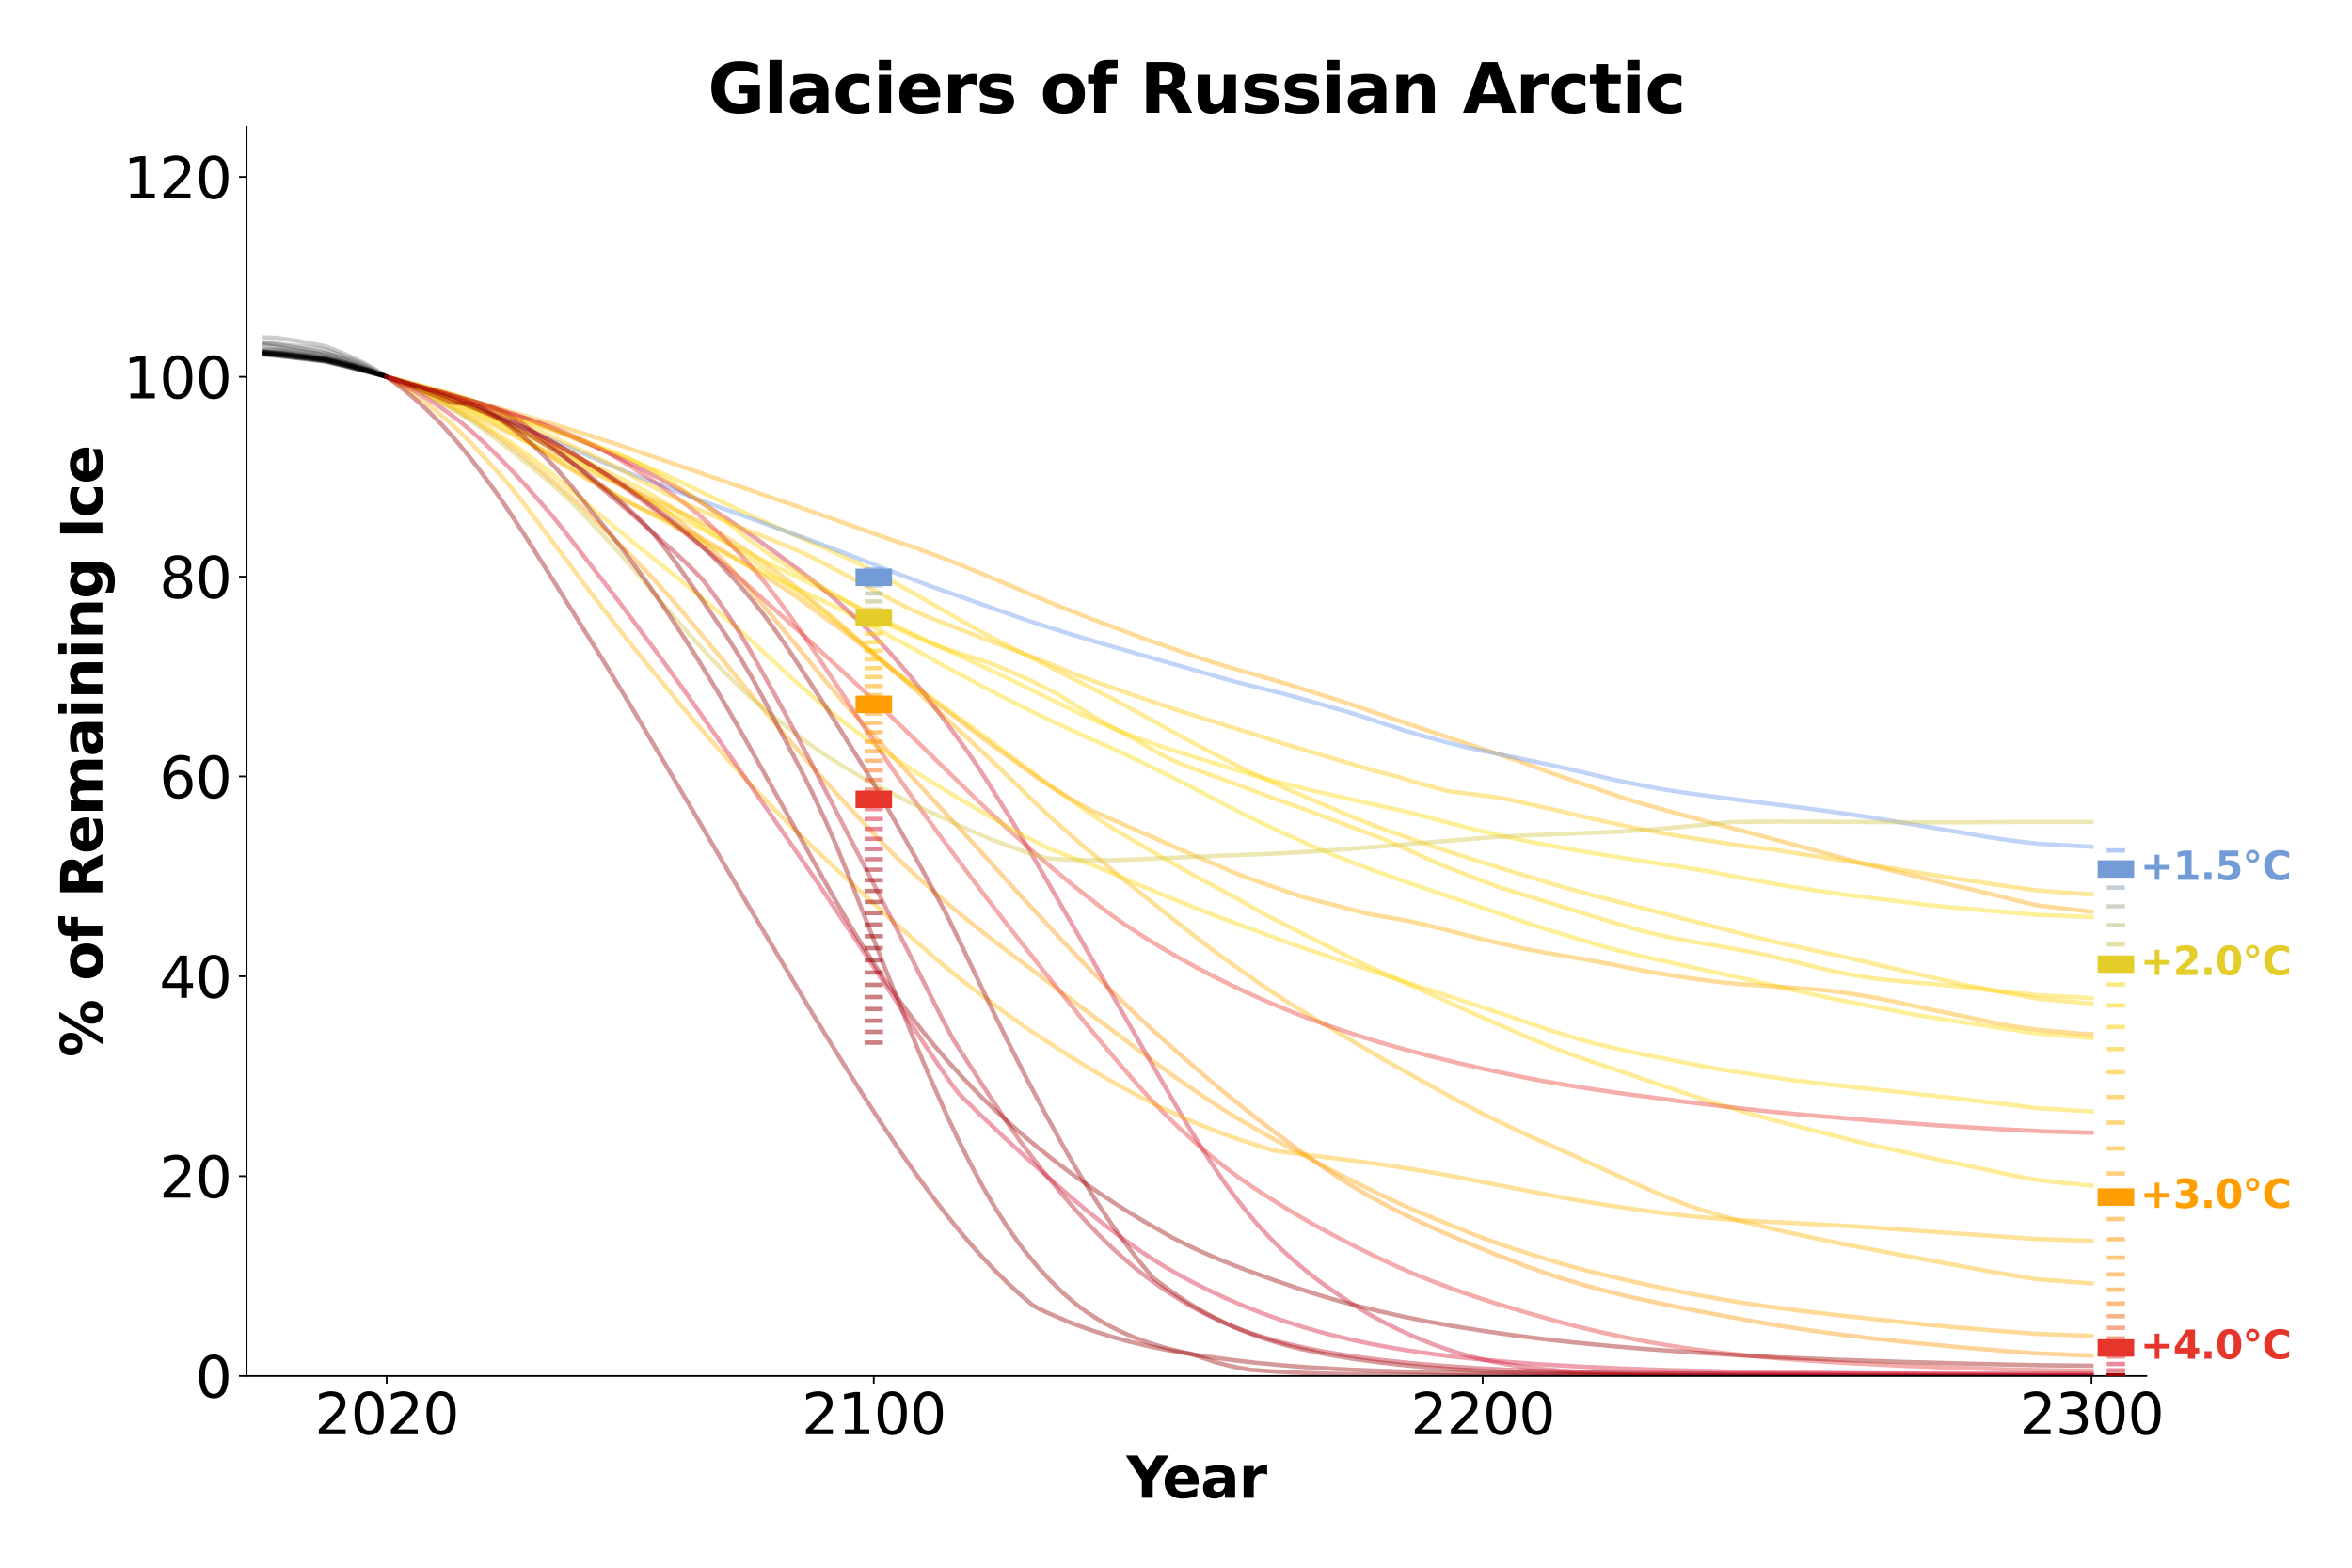<?xml version="1.0" encoding="utf-8" standalone="no"?>
<!DOCTYPE svg PUBLIC "-//W3C//DTD SVG 1.1//EN"
  "http://www.w3.org/Graphics/SVG/1.1/DTD/svg11.dtd">
<svg xmlns:xlink="http://www.w3.org/1999/xlink" width="1080pt" height="720pt" viewBox="0 0 1080 720" xmlns="http://www.w3.org/2000/svg" version="1.1">
 <defs>
  <style type="text/css">*{stroke-linejoin: round; stroke-linecap: butt}</style>
 </defs>
 <g id="figure_1">
  <g id="patch_1">
   <path d="M 0 720 
L 1080 720 
L 1080 0 
L 0 0 
z
" style="fill: #ffffff"/>
  </g>
  <g id="axes_1">
   <g id="patch_2">
    <path d="M 113.24 631.96 
L 985.573 631.96 
L 985.573 58.32 
L 113.24 58.32 
z
" style="fill: #ffffff"/>
   </g>
   <g id="matplotlib.axis_1">
    <g id="xtick_1">
     <g id="line2d_1">
      <defs>
       <path id="m4ca83a33de" d="M 0 0 
L 0 3.5 
" style="stroke: #000000; stroke-width: 0.8"/>
      </defs>
      <g>
       <use xlink:href="#m4ca83a33de" x="177.547" y="631.96" style="stroke: #000000; stroke-width: 0.8"/>
      </g>
     </g>
     <g id="text_1">
      <!-- 2020 -->
      <g transform="translate(144.462 658.716) scale(0.26 -0.26)">
       <defs>
        <path id="DejaVuSans-32" d="M 1228 531 
L 3431 531 
L 3431 0 
L 469 0 
L 469 531 
Q 828 903 1448 1529 
Q 2069 2156 2228 2338 
Q 2531 2678 2651 2914 
Q 2772 3150 2772 3378 
Q 2772 3750 2511 3984 
Q 2250 4219 1831 4219 
Q 1534 4219 1204 4116 
Q 875 4013 500 3803 
L 500 4441 
Q 881 4594 1212 4672 
Q 1544 4750 1819 4750 
Q 2544 4750 2975 4387 
Q 3406 4025 3406 3419 
Q 3406 3131 3298 2873 
Q 3191 2616 2906 2266 
Q 2828 2175 2409 1742 
Q 1991 1309 1228 531 
z
" transform="scale(0.016)"/>
        <path id="DejaVuSans-30" d="M 2034 4250 
Q 1547 4250 1301 3770 
Q 1056 3291 1056 2328 
Q 1056 1369 1301 889 
Q 1547 409 2034 409 
Q 2525 409 2770 889 
Q 3016 1369 3016 2328 
Q 3016 3291 2770 3770 
Q 2525 4250 2034 4250 
z
M 2034 4750 
Q 2819 4750 3233 4129 
Q 3647 3509 3647 2328 
Q 3647 1150 3233 529 
Q 2819 -91 2034 -91 
Q 1250 -91 836 529 
Q 422 1150 422 2328 
Q 422 3509 836 4129 
Q 1250 4750 2034 4750 
z
" transform="scale(0.016)"/>
       </defs>
       <use xlink:href="#DejaVuSans-32"/>
       <use xlink:href="#DejaVuSans-30" x="63.623"/>
       <use xlink:href="#DejaVuSans-32" x="127.246"/>
       <use xlink:href="#DejaVuSans-30" x="190.869"/>
      </g>
     </g>
    </g>
    <g id="xtick_2">
     <g id="line2d_2">
      <g>
       <use xlink:href="#m4ca83a33de" x="401.222" y="631.96" style="stroke: #000000; stroke-width: 0.8"/>
      </g>
     </g>
     <g id="text_2">
      <!-- 2100 -->
      <g transform="translate(368.137 658.716) scale(0.26 -0.26)">
       <defs>
        <path id="DejaVuSans-31" d="M 794 531 
L 1825 531 
L 1825 4091 
L 703 3866 
L 703 4441 
L 1819 4666 
L 2450 4666 
L 2450 531 
L 3481 531 
L 3481 0 
L 794 0 
L 794 531 
z
" transform="scale(0.016)"/>
       </defs>
       <use xlink:href="#DejaVuSans-32"/>
       <use xlink:href="#DejaVuSans-31" x="63.623"/>
       <use xlink:href="#DejaVuSans-30" x="127.246"/>
       <use xlink:href="#DejaVuSans-30" x="190.869"/>
      </g>
     </g>
    </g>
    <g id="xtick_3">
     <g id="line2d_3">
      <g>
       <use xlink:href="#m4ca83a33de" x="680.815" y="631.96" style="stroke: #000000; stroke-width: 0.8"/>
      </g>
     </g>
     <g id="text_3">
      <!-- 2200 -->
      <g transform="translate(647.73 658.716) scale(0.26 -0.26)">
       <use xlink:href="#DejaVuSans-32"/>
       <use xlink:href="#DejaVuSans-32" x="63.623"/>
       <use xlink:href="#DejaVuSans-30" x="127.246"/>
       <use xlink:href="#DejaVuSans-30" x="190.869"/>
      </g>
     </g>
    </g>
    <g id="xtick_4">
     <g id="line2d_4">
      <g>
       <use xlink:href="#m4ca83a33de" x="960.409" y="631.96" style="stroke: #000000; stroke-width: 0.8"/>
      </g>
     </g>
     <g id="text_4">
      <!-- 2300 -->
      <g transform="translate(927.324 658.716) scale(0.26 -0.26)">
       <defs>
        <path id="DejaVuSans-33" d="M 2597 2516 
Q 3050 2419 3304 2112 
Q 3559 1806 3559 1356 
Q 3559 666 3084 287 
Q 2609 -91 1734 -91 
Q 1441 -91 1130 -33 
Q 819 25 488 141 
L 488 750 
Q 750 597 1062 519 
Q 1375 441 1716 441 
Q 2309 441 2620 675 
Q 2931 909 2931 1356 
Q 2931 1769 2642 2001 
Q 2353 2234 1838 2234 
L 1294 2234 
L 1294 2753 
L 1863 2753 
Q 2328 2753 2575 2939 
Q 2822 3125 2822 3475 
Q 2822 3834 2567 4026 
Q 2313 4219 1838 4219 
Q 1578 4219 1281 4162 
Q 984 4106 628 3988 
L 628 4550 
Q 988 4650 1302 4700 
Q 1616 4750 1894 4750 
Q 2613 4750 3031 4423 
Q 3450 4097 3450 3541 
Q 3450 3153 3228 2886 
Q 3006 2619 2597 2516 
z
" transform="scale(0.016)"/>
       </defs>
       <use xlink:href="#DejaVuSans-32"/>
       <use xlink:href="#DejaVuSans-33" x="63.623"/>
       <use xlink:href="#DejaVuSans-30" x="127.246"/>
       <use xlink:href="#DejaVuSans-30" x="190.869"/>
      </g>
     </g>
    </g>
    <g id="text_5">
     <!-- Year -->
     <g transform="translate(517.179 687.879) scale(0.26 -0.26)">
      <defs>
       <path id="DejaVuSans-Bold-59" d="M -63 4666 
L 1253 4666 
L 2316 3003 
L 3378 4666 
L 4697 4666 
L 2919 1966 
L 2919 0 
L 1716 0 
L 1716 1966 
L -63 4666 
z
" transform="scale(0.016)"/>
       <path id="DejaVuSans-Bold-65" d="M 4031 1759 
L 4031 1441 
L 1416 1441 
Q 1456 1047 1700 850 
Q 1944 653 2381 653 
Q 2734 653 3104 758 
Q 3475 863 3866 1075 
L 3866 213 
Q 3469 63 3072 -14 
Q 2675 -91 2278 -91 
Q 1328 -91 801 392 
Q 275 875 275 1747 
Q 275 2603 792 3093 
Q 1309 3584 2216 3584 
Q 3041 3584 3536 3087 
Q 4031 2591 4031 1759 
z
M 2881 2131 
Q 2881 2450 2695 2645 
Q 2509 2841 2209 2841 
Q 1884 2841 1681 2658 
Q 1478 2475 1428 2131 
L 2881 2131 
z
" transform="scale(0.016)"/>
       <path id="DejaVuSans-Bold-61" d="M 2106 1575 
Q 1756 1575 1579 1456 
Q 1403 1338 1403 1106 
Q 1403 894 1545 773 
Q 1688 653 1941 653 
Q 2256 653 2472 879 
Q 2688 1106 2688 1447 
L 2688 1575 
L 2106 1575 
z
M 3816 1997 
L 3816 0 
L 2688 0 
L 2688 519 
Q 2463 200 2181 54 
Q 1900 -91 1497 -91 
Q 953 -91 614 226 
Q 275 544 275 1050 
Q 275 1666 698 1953 
Q 1122 2241 2028 2241 
L 2688 2241 
L 2688 2328 
Q 2688 2594 2478 2717 
Q 2269 2841 1825 2841 
Q 1466 2841 1156 2769 
Q 847 2697 581 2553 
L 581 3406 
Q 941 3494 1303 3539 
Q 1666 3584 2028 3584 
Q 2975 3584 3395 3211 
Q 3816 2838 3816 1997 
z
" transform="scale(0.016)"/>
       <path id="DejaVuSans-Bold-72" d="M 3138 2547 
Q 2991 2616 2845 2648 
Q 2700 2681 2553 2681 
Q 2122 2681 1889 2404 
Q 1656 2128 1656 1613 
L 1656 0 
L 538 0 
L 538 3500 
L 1656 3500 
L 1656 2925 
Q 1872 3269 2151 3426 
Q 2431 3584 2822 3584 
Q 2878 3584 2943 3579 
Q 3009 3575 3134 3559 
L 3138 2547 
z
" transform="scale(0.016)"/>
      </defs>
      <use xlink:href="#DejaVuSans-Bold-59"/>
      <use xlink:href="#DejaVuSans-Bold-65" x="63.287"/>
      <use xlink:href="#DejaVuSans-Bold-61" x="131.109"/>
      <use xlink:href="#DejaVuSans-Bold-72" x="198.59"/>
     </g>
    </g>
   </g>
   <g id="matplotlib.axis_2">
    <g id="ytick_1">
     <g id="line2d_5">
      <defs>
       <path id="m57a8928d89" d="M 0 0 
L -3.5 0 
" style="stroke: #000000; stroke-width: 0.8"/>
      </defs>
      <g>
       <use xlink:href="#m57a8928d89" x="113.24" y="631.96" style="stroke: #000000; stroke-width: 0.8"/>
      </g>
     </g>
     <g id="text_6">
      <!-- 0 -->
      <g transform="translate(89.698 641.838) scale(0.26 -0.26)">
       <use xlink:href="#DejaVuSans-30"/>
      </g>
     </g>
    </g>
    <g id="ytick_2">
     <g id="line2d_6">
      <g>
       <use xlink:href="#m57a8928d89" x="113.24" y="540.178" style="stroke: #000000; stroke-width: 0.8"/>
      </g>
     </g>
     <g id="text_7">
      <!-- 20 -->
      <g transform="translate(73.155 550.056) scale(0.26 -0.26)">
       <use xlink:href="#DejaVuSans-32"/>
       <use xlink:href="#DejaVuSans-30" x="63.623"/>
      </g>
     </g>
    </g>
    <g id="ytick_3">
     <g id="line2d_7">
      <g>
       <use xlink:href="#m57a8928d89" x="113.24" y="448.395" style="stroke: #000000; stroke-width: 0.8"/>
      </g>
     </g>
     <g id="text_8">
      <!-- 40 -->
      <g transform="translate(73.155 458.273) scale(0.26 -0.26)">
       <defs>
        <path id="DejaVuSans-34" d="M 2419 4116 
L 825 1625 
L 2419 1625 
L 2419 4116 
z
M 2253 4666 
L 3047 4666 
L 3047 1625 
L 3713 1625 
L 3713 1100 
L 3047 1100 
L 3047 0 
L 2419 0 
L 2419 1100 
L 313 1100 
L 313 1709 
L 2253 4666 
z
" transform="scale(0.016)"/>
       </defs>
       <use xlink:href="#DejaVuSans-34"/>
       <use xlink:href="#DejaVuSans-30" x="63.623"/>
      </g>
     </g>
    </g>
    <g id="ytick_4">
     <g id="line2d_8">
      <g>
       <use xlink:href="#m57a8928d89" x="113.24" y="356.613" style="stroke: #000000; stroke-width: 0.8"/>
      </g>
     </g>
     <g id="text_9">
      <!-- 60 -->
      <g transform="translate(73.155 366.491) scale(0.26 -0.26)">
       <defs>
        <path id="DejaVuSans-36" d="M 2113 2584 
Q 1688 2584 1439 2293 
Q 1191 2003 1191 1497 
Q 1191 994 1439 701 
Q 1688 409 2113 409 
Q 2538 409 2786 701 
Q 3034 994 3034 1497 
Q 3034 2003 2786 2293 
Q 2538 2584 2113 2584 
z
M 3366 4563 
L 3366 3988 
Q 3128 4100 2886 4159 
Q 2644 4219 2406 4219 
Q 1781 4219 1451 3797 
Q 1122 3375 1075 2522 
Q 1259 2794 1537 2939 
Q 1816 3084 2150 3084 
Q 2853 3084 3261 2657 
Q 3669 2231 3669 1497 
Q 3669 778 3244 343 
Q 2819 -91 2113 -91 
Q 1303 -91 875 529 
Q 447 1150 447 2328 
Q 447 3434 972 4092 
Q 1497 4750 2381 4750 
Q 2619 4750 2861 4703 
Q 3103 4656 3366 4563 
z
" transform="scale(0.016)"/>
       </defs>
       <use xlink:href="#DejaVuSans-36"/>
       <use xlink:href="#DejaVuSans-30" x="63.623"/>
      </g>
     </g>
    </g>
    <g id="ytick_5">
     <g id="line2d_9">
      <g>
       <use xlink:href="#m57a8928d89" x="113.24" y="264.83" style="stroke: #000000; stroke-width: 0.8"/>
      </g>
     </g>
     <g id="text_10">
      <!-- 80 -->
      <g transform="translate(73.155 274.708) scale(0.26 -0.26)">
       <defs>
        <path id="DejaVuSans-38" d="M 2034 2216 
Q 1584 2216 1326 1975 
Q 1069 1734 1069 1313 
Q 1069 891 1326 650 
Q 1584 409 2034 409 
Q 2484 409 2743 651 
Q 3003 894 3003 1313 
Q 3003 1734 2745 1975 
Q 2488 2216 2034 2216 
z
M 1403 2484 
Q 997 2584 770 2862 
Q 544 3141 544 3541 
Q 544 4100 942 4425 
Q 1341 4750 2034 4750 
Q 2731 4750 3128 4425 
Q 3525 4100 3525 3541 
Q 3525 3141 3298 2862 
Q 3072 2584 2669 2484 
Q 3125 2378 3379 2068 
Q 3634 1759 3634 1313 
Q 3634 634 3220 271 
Q 2806 -91 2034 -91 
Q 1263 -91 848 271 
Q 434 634 434 1313 
Q 434 1759 690 2068 
Q 947 2378 1403 2484 
z
M 1172 3481 
Q 1172 3119 1398 2916 
Q 1625 2713 2034 2713 
Q 2441 2713 2670 2916 
Q 2900 3119 2900 3481 
Q 2900 3844 2670 4047 
Q 2441 4250 2034 4250 
Q 1625 4250 1398 4047 
Q 1172 3844 1172 3481 
z
" transform="scale(0.016)"/>
       </defs>
       <use xlink:href="#DejaVuSans-38"/>
       <use xlink:href="#DejaVuSans-30" x="63.623"/>
      </g>
     </g>
    </g>
    <g id="ytick_6">
     <g id="line2d_10">
      <g>
       <use xlink:href="#m57a8928d89" x="113.24" y="173.048" style="stroke: #000000; stroke-width: 0.8"/>
      </g>
     </g>
     <g id="text_11">
      <!-- 100 -->
      <g transform="translate(56.612 182.926) scale(0.26 -0.26)">
       <use xlink:href="#DejaVuSans-31"/>
       <use xlink:href="#DejaVuSans-30" x="63.623"/>
       <use xlink:href="#DejaVuSans-30" x="127.246"/>
      </g>
     </g>
    </g>
    <g id="ytick_7">
     <g id="line2d_11">
      <g>
       <use xlink:href="#m57a8928d89" x="113.24" y="81.266" style="stroke: #000000; stroke-width: 0.8"/>
      </g>
     </g>
     <g id="text_12">
      <!-- 120 -->
      <g transform="translate(56.612 91.144) scale(0.26 -0.26)">
       <use xlink:href="#DejaVuSans-31"/>
       <use xlink:href="#DejaVuSans-32" x="63.623"/>
       <use xlink:href="#DejaVuSans-30" x="127.246"/>
      </g>
     </g>
    </g>
    <g id="text_13">
     <!-- % of Remaining Ice -->
     <g transform="translate(47.002 485.564) rotate(-90) scale(0.26 -0.26)">
      <defs>
       <path id="DejaVuSans-Bold-25" d="M 4959 1925 
Q 4738 1925 4616 1733 
Q 4494 1541 4494 1184 
Q 4494 825 4614 633 
Q 4734 441 4959 441 
Q 5184 441 5303 633 
Q 5422 825 5422 1184 
Q 5422 1541 5301 1733 
Q 5181 1925 4959 1925 
z
M 4959 2450 
Q 5541 2450 5875 2112 
Q 6209 1775 6209 1184 
Q 6209 594 5875 251 
Q 5541 -91 4959 -91 
Q 4378 -91 4042 251 
Q 3706 594 3706 1184 
Q 3706 1772 4042 2111 
Q 4378 2450 4959 2450 
z
M 2094 -91 
L 1403 -91 
L 4319 4750 
L 5013 4750 
L 2094 -91 
z
M 1453 4750 
Q 2034 4750 2367 4411 
Q 2700 4072 2700 3481 
Q 2700 2891 2367 2550 
Q 2034 2209 1453 2209 
Q 872 2209 539 2550 
Q 206 2891 206 3481 
Q 206 4072 539 4411 
Q 872 4750 1453 4750 
z
M 1453 4225 
Q 1228 4225 1106 4031 
Q 984 3838 984 3481 
Q 984 3122 1106 2926 
Q 1228 2731 1453 2731 
Q 1678 2731 1798 2926 
Q 1919 3122 1919 3481 
Q 1919 3838 1797 4031 
Q 1675 4225 1453 4225 
z
" transform="scale(0.016)"/>
       <path id="DejaVuSans-Bold-20" transform="scale(0.016)"/>
       <path id="DejaVuSans-Bold-6f" d="M 2203 2784 
Q 1831 2784 1636 2517 
Q 1441 2250 1441 1747 
Q 1441 1244 1636 976 
Q 1831 709 2203 709 
Q 2569 709 2762 976 
Q 2956 1244 2956 1747 
Q 2956 2250 2762 2517 
Q 2569 2784 2203 2784 
z
M 2203 3584 
Q 3106 3584 3614 3096 
Q 4122 2609 4122 1747 
Q 4122 884 3614 396 
Q 3106 -91 2203 -91 
Q 1297 -91 786 396 
Q 275 884 275 1747 
Q 275 2609 786 3096 
Q 1297 3584 2203 3584 
z
" transform="scale(0.016)"/>
       <path id="DejaVuSans-Bold-66" d="M 2841 4863 
L 2841 4128 
L 2222 4128 
Q 1984 4128 1890 4042 
Q 1797 3956 1797 3744 
L 1797 3500 
L 2753 3500 
L 2753 2700 
L 1797 2700 
L 1797 0 
L 678 0 
L 678 2700 
L 122 2700 
L 122 3500 
L 678 3500 
L 678 3744 
Q 678 4316 997 4589 
Q 1316 4863 1984 4863 
L 2841 4863 
z
" transform="scale(0.016)"/>
       <path id="DejaVuSans-Bold-52" d="M 2297 2597 
Q 2675 2597 2839 2737 
Q 3003 2878 3003 3200 
Q 3003 3519 2839 3656 
Q 2675 3794 2297 3794 
L 1791 3794 
L 1791 2597 
L 2297 2597 
z
M 1791 1766 
L 1791 0 
L 588 0 
L 588 4666 
L 2425 4666 
Q 3347 4666 3776 4356 
Q 4206 4047 4206 3378 
Q 4206 2916 3982 2619 
Q 3759 2322 3309 2181 
Q 3556 2125 3751 1926 
Q 3947 1728 4147 1325 
L 4800 0 
L 3519 0 
L 2950 1159 
Q 2778 1509 2601 1637 
Q 2425 1766 2131 1766 
L 1791 1766 
z
" transform="scale(0.016)"/>
       <path id="DejaVuSans-Bold-6d" d="M 3781 2919 
Q 3994 3244 4286 3414 
Q 4578 3584 4928 3584 
Q 5531 3584 5847 3212 
Q 6163 2841 6163 2131 
L 6163 0 
L 5038 0 
L 5038 1825 
Q 5041 1866 5042 1909 
Q 5044 1953 5044 2034 
Q 5044 2406 4934 2573 
Q 4825 2741 4581 2741 
Q 4263 2741 4089 2478 
Q 3916 2216 3909 1719 
L 3909 0 
L 2784 0 
L 2784 1825 
Q 2784 2406 2684 2573 
Q 2584 2741 2328 2741 
Q 2006 2741 1831 2477 
Q 1656 2213 1656 1722 
L 1656 0 
L 531 0 
L 531 3500 
L 1656 3500 
L 1656 2988 
Q 1863 3284 2130 3434 
Q 2397 3584 2719 3584 
Q 3081 3584 3359 3409 
Q 3638 3234 3781 2919 
z
" transform="scale(0.016)"/>
       <path id="DejaVuSans-Bold-69" d="M 538 3500 
L 1656 3500 
L 1656 0 
L 538 0 
L 538 3500 
z
M 538 4863 
L 1656 4863 
L 1656 3950 
L 538 3950 
L 538 4863 
z
" transform="scale(0.016)"/>
       <path id="DejaVuSans-Bold-6e" d="M 4056 2131 
L 4056 0 
L 2931 0 
L 2931 347 
L 2931 1631 
Q 2931 2084 2911 2256 
Q 2891 2428 2841 2509 
Q 2775 2619 2662 2680 
Q 2550 2741 2406 2741 
Q 2056 2741 1856 2470 
Q 1656 2200 1656 1722 
L 1656 0 
L 538 0 
L 538 3500 
L 1656 3500 
L 1656 2988 
Q 1909 3294 2193 3439 
Q 2478 3584 2822 3584 
Q 3428 3584 3742 3212 
Q 4056 2841 4056 2131 
z
" transform="scale(0.016)"/>
       <path id="DejaVuSans-Bold-67" d="M 2919 594 
Q 2688 288 2409 144 
Q 2131 0 1766 0 
Q 1125 0 706 504 
Q 288 1009 288 1791 
Q 288 2575 706 3076 
Q 1125 3578 1766 3578 
Q 2131 3578 2409 3434 
Q 2688 3291 2919 2981 
L 2919 3500 
L 4044 3500 
L 4044 353 
Q 4044 -491 3511 -936 
Q 2978 -1381 1966 -1381 
Q 1638 -1381 1331 -1331 
Q 1025 -1281 716 -1178 
L 716 -306 
Q 1009 -475 1290 -558 
Q 1572 -641 1856 -641 
Q 2406 -641 2662 -400 
Q 2919 -159 2919 353 
L 2919 594 
z
M 2181 2772 
Q 1834 2772 1640 2515 
Q 1447 2259 1447 1791 
Q 1447 1309 1634 1061 
Q 1822 813 2181 813 
Q 2531 813 2725 1069 
Q 2919 1325 2919 1791 
Q 2919 2259 2725 2515 
Q 2531 2772 2181 2772 
z
" transform="scale(0.016)"/>
       <path id="DejaVuSans-Bold-49" d="M 588 4666 
L 1791 4666 
L 1791 0 
L 588 0 
L 588 4666 
z
" transform="scale(0.016)"/>
       <path id="DejaVuSans-Bold-63" d="M 3366 3391 
L 3366 2478 
Q 3138 2634 2908 2709 
Q 2678 2784 2431 2784 
Q 1963 2784 1702 2511 
Q 1441 2238 1441 1747 
Q 1441 1256 1702 982 
Q 1963 709 2431 709 
Q 2694 709 2930 787 
Q 3166 866 3366 1019 
L 3366 103 
Q 3103 6 2833 -42 
Q 2563 -91 2291 -91 
Q 1344 -91 809 395 
Q 275 881 275 1747 
Q 275 2613 809 3098 
Q 1344 3584 2291 3584 
Q 2566 3584 2833 3536 
Q 3100 3488 3366 3391 
z
" transform="scale(0.016)"/>
      </defs>
      <use xlink:href="#DejaVuSans-Bold-25"/>
      <use xlink:href="#DejaVuSans-Bold-20" x="100.195"/>
      <use xlink:href="#DejaVuSans-Bold-6f" x="135.01"/>
      <use xlink:href="#DejaVuSans-Bold-66" x="203.711"/>
      <use xlink:href="#DejaVuSans-Bold-20" x="247.217"/>
      <use xlink:href="#DejaVuSans-Bold-52" x="282.031"/>
      <use xlink:href="#DejaVuSans-Bold-65" x="359.033"/>
      <use xlink:href="#DejaVuSans-Bold-6d" x="426.855"/>
      <use xlink:href="#DejaVuSans-Bold-61" x="531.055"/>
      <use xlink:href="#DejaVuSans-Bold-69" x="598.535"/>
      <use xlink:href="#DejaVuSans-Bold-6e" x="632.812"/>
      <use xlink:href="#DejaVuSans-Bold-69" x="704.004"/>
      <use xlink:href="#DejaVuSans-Bold-6e" x="738.281"/>
      <use xlink:href="#DejaVuSans-Bold-67" x="809.473"/>
      <use xlink:href="#DejaVuSans-Bold-20" x="881.055"/>
      <use xlink:href="#DejaVuSans-Bold-49" x="915.869"/>
      <use xlink:href="#DejaVuSans-Bold-63" x="953.076"/>
      <use xlink:href="#DejaVuSans-Bold-65" x="1012.354"/>
     </g>
    </g>
   </g>
   <g id="line2d_12">
    <path d="M 177.547 173.048 
L 199.914 179.088 
L 208.302 181.593 
L 216.69 184.239 
L 225.078 187.183 
L 286.588 209.994 
L 292.18 212.252 
L 306.16 218.311 
L 314.548 222.313 
L 342.507 235.734 
L 353.691 240.792 
L 364.874 245.751 
L 381.65 253.035 
L 392.834 258.141 
L 401.222 262.383 
L 409.609 266.908 
L 420.793 273.24 
L 448.753 289.192 
L 457.14 293.671 
L 465.528 297.981 
L 482.304 306.469 
L 510.263 320.616 
L 521.447 326.65 
L 546.61 340.517 
L 554.998 344.956 
L 571.774 353.48 
L 582.958 358.683 
L 591.345 362.482 
L 605.325 368.539 
L 619.305 374.476 
L 627.693 377.875 
L 636.08 381.112 
L 655.652 387.961 
L 666.836 391.665 
L 686.407 397.855 
L 708.775 404.755 
L 719.959 408.034 
L 731.142 411.142 
L 747.918 415.464 
L 767.49 420.499 
L 801.041 429.193 
L 815.02 432.582 
L 829 435.653 
L 845.776 439.262 
L 884.919 448.4 
L 898.899 451.597 
L 912.878 454.458 
L 935.246 458.651 
L 957.613 460.661 
L 960.409 460.922 
L 960.409 460.922 
" clip-path="url(#p1fbdec19d7)" style="fill: none; stroke: #ffcf00; stroke-opacity: 0.4; stroke-width: 2; stroke-linecap: square"/>
   </g>
   <g id="line2d_13">
    <path d="M 121.628 162.817 
L 124.424 163.124 
L 127.22 163.425 
L 130.016 163.724 
L 132.812 164.046 
L 135.608 164.395 
L 138.403 164.723 
L 141.199 165.056 
L 143.995 165.405 
L 146.791 165.75 
L 149.587 166.099 
L 152.383 166.774 
L 155.179 167.466 
L 157.975 168.142 
L 160.771 168.832 
L 163.567 169.529 
L 166.363 170.231 
L 169.159 170.942 
L 171.955 171.628 
L 174.751 172.321 
L 177.547 173.048 
" clip-path="url(#p1fbdec19d7)" style="fill: none; stroke: #000000; stroke-opacity: 0.2; stroke-width: 2; stroke-linecap: square"/>
   </g>
   <g id="line2d_14">
    <path d="M 177.547 173.048 
L 230.669 187.978 
L 247.445 192.822 
L 261.425 197.057 
L 283.792 204.208 
L 306.16 211.905 
L 348.099 226.38 
L 367.67 233.132 
L 401.222 245.021 
L 409.609 247.994 
L 420.793 251.798 
L 431.977 255.935 
L 443.161 260.263 
L 468.324 270.815 
L 476.712 274.489 
L 487.896 279.007 
L 501.875 284.514 
L 524.243 292.917 
L 552.202 302.683 
L 557.794 304.46 
L 568.978 307.754 
L 591.345 314.24 
L 616.509 322.242 
L 658.448 336.473 
L 697.591 349.605 
L 714.367 355.765 
L 745.122 366.371 
L 753.51 368.951 
L 767.49 372.862 
L 781.469 376.69 
L 792.653 379.651 
L 803.837 382.579 
L 820.612 387.099 
L 856.96 397 
L 890.511 405.09 
L 912.878 410.295 
L 929.654 414.469 
L 935.246 415.802 
L 960.409 418.718 
L 960.409 418.718 
" clip-path="url(#p1fbdec19d7)" style="fill: none; stroke: #ffa500; stroke-opacity: 0.4; stroke-width: 2; stroke-linecap: square"/>
   </g>
   <g id="line2d_15">
    <path d="M 121.628 162.455 
L 124.424 162.784 
L 127.22 163.12 
L 130.016 163.45 
L 132.812 163.792 
L 135.608 164.146 
L 138.403 164.472 
L 141.199 164.799 
L 143.995 165.144 
L 146.791 165.478 
L 149.587 165.815 
L 152.383 166.498 
L 155.179 167.177 
L 157.975 167.853 
L 160.771 168.54 
L 163.567 169.243 
L 166.363 169.985 
L 169.159 170.746 
L 171.955 171.515 
L 174.751 172.285 
L 177.547 173.048 
" clip-path="url(#p1fbdec19d7)" style="fill: none; stroke: #000000; stroke-opacity: 0.2; stroke-width: 2; stroke-linecap: square"/>
   </g>
   <g id="line2d_16">
    <path d="M 177.547 173.048 
L 191.526 177.708 
L 202.71 181.64 
L 211.098 184.79 
L 222.282 189.4 
L 244.649 199.43 
L 253.037 203.557 
L 275.404 214.943 
L 289.384 221.79 
L 297.772 226.28 
L 303.364 229.657 
L 314.548 236.767 
L 325.731 244.108 
L 336.915 251.548 
L 342.507 255.381 
L 348.099 259.126 
L 367.67 272.935 
L 376.058 279.456 
L 387.242 288.457 
L 409.609 306.987 
L 415.201 311.323 
L 426.385 319.573 
L 437.569 327.607 
L 443.161 331.705 
L 451.549 337.8 
L 482.304 360.817 
L 487.896 364.858 
L 496.284 370.684 
L 501.875 374.611 
L 507.467 378.263 
L 515.855 383.337 
L 532.631 393.164 
L 549.406 402.724 
L 563.386 410.125 
L 582.958 421.11 
L 605.325 432.454 
L 624.897 442.184 
L 633.284 446.007 
L 675.224 464.864 
L 703.183 477.111 
L 711.571 480.496 
L 719.959 483.713 
L 728.346 486.723 
L 742.326 491.425 
L 753.51 495.217 
L 775.877 502.797 
L 789.857 507.327 
L 803.837 511.582 
L 815.02 514.616 
L 851.368 523.975 
L 862.551 526.573 
L 893.307 533.296 
L 904.49 535.597 
L 921.266 539.212 
L 935.246 541.957 
L 957.613 544.284 
L 960.409 544.485 
L 960.409 544.485 
" clip-path="url(#p1fbdec19d7)" style="fill: none; stroke: #ffd100; stroke-opacity: 0.4; stroke-width: 2; stroke-linecap: square"/>
   </g>
   <g id="line2d_17">
    <path d="M 121.628 162.029 
L 124.424 162.334 
L 127.22 162.65 
L 130.016 162.953 
L 132.812 163.267 
L 135.608 163.6 
L 138.403 163.905 
L 141.199 164.21 
L 143.995 164.538 
L 146.791 164.862 
L 149.587 165.197 
L 152.383 165.863 
L 155.179 166.541 
L 157.975 167.247 
L 160.771 167.969 
L 163.567 168.741 
L 166.363 169.556 
L 169.159 170.383 
L 171.955 171.259 
L 174.751 172.142 
L 177.547 173.048 
" clip-path="url(#p1fbdec19d7)" style="fill: none; stroke: #000000; stroke-opacity: 0.2; stroke-width: 2; stroke-linecap: square"/>
   </g>
   <g id="line2d_18">
    <path d="M 177.547 173.048 
L 183.138 175.202 
L 188.73 177.575 
L 194.322 180.231 
L 202.71 184.633 
L 211.098 189.452 
L 219.486 194.473 
L 225.078 198.127 
L 230.669 202.071 
L 236.261 206.303 
L 241.853 210.844 
L 250.241 217.817 
L 261.425 227.531 
L 267.017 232.707 
L 278.2 243.723 
L 289.384 254.804 
L 294.976 260.539 
L 300.568 266.419 
L 308.956 275.776 
L 314.548 282.342 
L 322.935 292.41 
L 331.323 302.398 
L 348.099 322.954 
L 362.078 339.517 
L 373.262 352.406 
L 384.446 364.866 
L 401.222 382.96 
L 409.609 391.611 
L 415.201 397.133 
L 420.793 402.32 
L 429.181 409.784 
L 437.569 416.989 
L 445.957 423.93 
L 454.344 430.534 
L 465.528 439.082 
L 473.916 445.387 
L 485.1 453.928 
L 499.079 464.524 
L 510.263 472.806 
L 524.243 483.451 
L 532.631 489.628 
L 541.019 495.676 
L 552.202 503.33 
L 560.59 508.879 
L 566.182 512.386 
L 574.57 517.31 
L 585.754 523.671 
L 610.917 537.186 
L 622.101 542.862 
L 633.284 548.377 
L 644.468 553.618 
L 650.06 556.065 
L 664.04 561.847 
L 678.019 567.439 
L 686.407 570.57 
L 694.795 573.452 
L 705.979 577.034 
L 717.163 580.429 
L 725.55 582.762 
L 733.938 584.895 
L 750.714 588.854 
L 761.898 591.29 
L 775.877 594.078 
L 789.857 596.618 
L 801.041 598.471 
L 812.225 600.097 
L 826.204 601.934 
L 842.98 603.921 
L 873.735 607.254 
L 896.103 609.448 
L 912.878 610.865 
L 935.246 612.595 
L 960.409 613.516 
L 960.409 613.516 
" clip-path="url(#p1fbdec19d7)" style="fill: none; stroke: #ffa200; stroke-opacity: 0.4; stroke-width: 2; stroke-linecap: square"/>
   </g>
   <g id="line2d_19">
    <path d="M 121.628 161.244 
L 124.424 161.557 
L 127.22 161.86 
L 130.016 162.146 
L 132.812 162.459 
L 135.608 162.797 
L 138.403 163.129 
L 141.199 163.462 
L 143.995 163.821 
L 146.791 164.167 
L 149.587 164.52 
L 152.383 165.206 
L 155.179 165.936 
L 157.975 166.697 
L 160.771 167.5 
L 163.567 168.3 
L 166.363 169.173 
L 169.159 170.076 
L 171.955 171.04 
L 174.751 172.043 
L 177.547 173.048 
" clip-path="url(#p1fbdec19d7)" style="fill: none; stroke: #000000; stroke-opacity: 0.2; stroke-width: 2; stroke-linecap: square"/>
   </g>
   <g id="line2d_20">
    <path d="M 177.547 173.048 
L 183.138 174.954 
L 185.934 176.004 
L 194.322 179.622 
L 205.506 184.962 
L 213.894 189.102 
L 225.078 194.444 
L 233.465 198.69 
L 241.853 203 
L 253.037 208.251 
L 280.996 221.164 
L 292.18 226.111 
L 308.956 233.579 
L 314.548 236.104 
L 320.139 238.938 
L 325.731 242.015 
L 336.915 248.847 
L 342.507 252.493 
L 350.895 258.461 
L 359.283 264.675 
L 364.874 269.091 
L 384.446 285.241 
L 390.038 290.18 
L 406.814 305.07 
L 420.793 317.339 
L 426.385 322.47 
L 431.977 327.754 
L 451.549 345.692 
L 459.936 353.713 
L 476.712 370.056 
L 482.304 375.24 
L 496.284 387.601 
L 513.059 401.573 
L 543.814 426.247 
L 554.998 434.929 
L 563.386 441.127 
L 577.366 450.992 
L 585.754 456.674 
L 594.141 461.995 
L 608.121 470.435 
L 624.897 480.475 
L 636.08 487.012 
L 669.632 505.711 
L 680.815 511.503 
L 691.999 516.901 
L 703.183 522.188 
L 714.367 527.062 
L 722.755 530.777 
L 745.122 541.065 
L 759.102 547.196 
L 767.49 550.683 
L 775.877 553.874 
L 781.469 555.743 
L 789.857 558.2 
L 801.041 561.203 
L 812.225 563.973 
L 823.408 566.538 
L 837.388 569.493 
L 848.572 571.762 
L 870.939 576.002 
L 893.307 580.164 
L 912.878 583.806 
L 932.45 587.067 
L 935.246 587.504 
L 954.817 589.026 
L 960.409 589.414 
L 960.409 589.414 
" clip-path="url(#p1fbdec19d7)" style="fill: none; stroke: #ffb100; stroke-opacity: 0.4; stroke-width: 2; stroke-linecap: square"/>
   </g>
   <g id="line2d_21">
    <path d="M 121.628 161.832 
L 124.424 162.138 
L 127.22 162.43 
L 130.016 162.715 
L 132.812 163.017 
L 135.608 163.356 
L 138.403 163.67 
L 141.199 163.997 
L 143.995 164.361 
L 146.791 164.709 
L 149.587 165.062 
L 152.383 165.738 
L 155.179 166.444 
L 157.975 167.16 
L 160.771 167.932 
L 163.567 168.737 
L 166.363 169.572 
L 169.159 170.425 
L 171.955 171.283 
L 174.751 172.161 
L 177.547 173.048 
" clip-path="url(#p1fbdec19d7)" style="fill: none; stroke: #000000; stroke-opacity: 0.2; stroke-width: 2; stroke-linecap: square"/>
   </g>
   <g id="line2d_22">
    <path d="M 177.547 173.048 
L 185.934 175.701 
L 197.118 179.481 
L 205.506 182.526 
L 216.69 187.004 
L 222.282 189.481 
L 236.261 196.14 
L 241.853 198.889 
L 258.629 207.57 
L 272.608 214.868 
L 286.588 222.512 
L 292.18 225.767 
L 297.772 229.304 
L 303.364 233.002 
L 308.956 236.974 
L 314.548 241.395 
L 320.139 246.108 
L 325.731 251.168 
L 331.323 256.605 
L 336.915 262.536 
L 342.507 268.762 
L 350.895 278.542 
L 362.078 292.024 
L 378.854 312.525 
L 387.242 322.37 
L 398.426 334.797 
L 415.201 353.026 
L 443.161 383.194 
L 457.14 398.592 
L 465.528 407.915 
L 487.896 432.205 
L 499.079 443.88 
L 510.263 454.998 
L 521.447 465.759 
L 529.835 473.568 
L 541.019 483.584 
L 554.998 495.674 
L 560.59 500.422 
L 574.57 511.683 
L 582.958 518.201 
L 596.937 528.587 
L 605.325 534.497 
L 613.713 540.178 
L 622.101 545.473 
L 627.693 548.748 
L 636.08 553.309 
L 641.672 556.209 
L 650.06 560.272 
L 661.244 565.416 
L 675.224 571.383 
L 686.407 575.983 
L 700.387 581.407 
L 708.775 584.394 
L 717.163 587.141 
L 725.55 589.668 
L 733.938 592.011 
L 742.326 594.136 
L 750.714 596.121 
L 764.694 599.133 
L 781.469 602.482 
L 801.041 606.099 
L 817.816 608.986 
L 831.796 611.113 
L 845.776 613.015 
L 859.755 614.708 
L 879.327 616.776 
L 898.899 618.642 
L 921.266 620.525 
L 935.246 621.595 
L 960.409 622.559 
L 960.409 622.559 
" clip-path="url(#p1fbdec19d7)" style="fill: none; stroke: #ff9300; stroke-opacity: 0.4; stroke-width: 2; stroke-linecap: square"/>
   </g>
   <g id="line2d_23">
    <path d="M 121.628 162.34 
L 124.424 162.642 
L 127.22 162.931 
L 130.016 163.226 
L 132.812 163.534 
L 135.608 163.875 
L 138.403 164.2 
L 141.199 164.525 
L 143.995 164.875 
L 146.791 165.222 
L 149.587 165.583 
L 152.383 166.263 
L 155.179 166.96 
L 157.975 167.649 
L 160.771 168.36 
L 163.567 169.093 
L 166.363 169.843 
L 169.159 170.606 
L 171.955 171.389 
L 174.751 172.207 
L 177.547 173.048 
" clip-path="url(#p1fbdec19d7)" style="fill: none; stroke: #000000; stroke-opacity: 0.2; stroke-width: 2; stroke-linecap: square"/>
   </g>
   <g id="line2d_24">
    <path d="M 177.547 173.048 
L 185.934 175.953 
L 199.914 181.012 
L 227.873 191.547 
L 239.057 196.009 
L 250.241 200.639 
L 264.221 206.659 
L 275.404 211.638 
L 283.792 215.239 
L 292.18 218.552 
L 328.527 232.277 
L 345.303 238.322 
L 353.691 241.373 
L 362.078 244.478 
L 373.262 248.497 
L 390.038 254.91 
L 412.405 263.592 
L 429.181 269.894 
L 443.161 274.832 
L 459.936 280.779 
L 471.12 284.708 
L 482.304 288.371 
L 493.488 291.863 
L 504.671 295.204 
L 566.182 312.847 
L 577.366 315.667 
L 588.549 318.431 
L 599.733 321.507 
L 610.917 324.75 
L 619.305 327.118 
L 627.693 329.801 
L 644.468 335.36 
L 652.856 337.846 
L 661.244 340.143 
L 672.428 343.012 
L 678.019 344.252 
L 711.571 351.22 
L 725.55 354.405 
L 742.326 358.408 
L 756.306 361.185 
L 764.694 362.699 
L 775.877 364.42 
L 789.857 366.29 
L 829 371.197 
L 848.572 373.848 
L 859.755 375.55 
L 876.531 378.329 
L 912.878 384.439 
L 924.062 386.116 
L 935.246 387.463 
L 949.225 388.277 
L 960.409 388.883 
L 960.409 388.883 
" clip-path="url(#p1fbdec19d7)" style="fill: none; stroke: #6495ed; stroke-opacity: 0.4; stroke-width: 2; stroke-linecap: square"/>
   </g>
   <g id="line2d_25">
    <path d="M 121.628 161.939 
L 124.424 162.265 
L 127.22 162.584 
L 130.016 162.893 
L 132.812 163.214 
L 135.608 163.552 
L 138.403 163.873 
L 141.199 164.187 
L 143.995 164.521 
L 146.791 164.851 
L 149.587 165.187 
L 152.383 165.874 
L 155.179 166.562 
L 157.975 167.299 
L 160.771 168.035 
L 163.567 168.802 
L 166.363 169.572 
L 169.159 170.384 
L 171.955 171.23 
L 174.751 172.13 
L 177.547 173.048 
" clip-path="url(#p1fbdec19d7)" style="fill: none; stroke: #000000; stroke-opacity: 0.2; stroke-width: 2; stroke-linecap: square"/>
   </g>
   <g id="line2d_26">
    <path d="M 177.547 173.048 
L 185.934 175.924 
L 194.322 179.043 
L 208.302 184.746 
L 222.282 190.776 
L 230.669 194.546 
L 239.057 198.643 
L 258.629 208.627 
L 283.792 222.013 
L 292.18 226.733 
L 308.956 235.98 
L 325.731 244.839 
L 334.119 249.336 
L 350.895 257.596 
L 392.834 278.175 
L 401.222 282.476 
L 406.814 285.187 
L 420.793 291.881 
L 429.181 295.882 
L 457.14 308.787 
L 468.324 314.209 
L 496.284 327.964 
L 507.467 333.015 
L 515.855 336.393 
L 524.243 339.609 
L 532.631 342.647 
L 546.61 347.126 
L 566.182 353.234 
L 574.57 355.774 
L 580.162 357.421 
L 602.529 363.072 
L 627.693 368.791 
L 641.672 371.848 
L 650.06 373.913 
L 675.224 380.53 
L 691.999 384.371 
L 703.183 386.747 
L 722.755 390.352 
L 733.938 392.228 
L 784.265 400.139 
L 789.857 401.218 
L 798.245 402.885 
L 817.816 406.456 
L 831.796 408.662 
L 848.572 411.058 
L 870.939 413.844 
L 884.919 415.597 
L 896.103 416.757 
L 935.246 420.137 
L 960.409 421.173 
L 960.409 421.173 
" clip-path="url(#p1fbdec19d7)" style="fill: none; stroke: #fed701; stroke-opacity: 0.4; stroke-width: 2; stroke-linecap: square"/>
   </g>
   <g id="line2d_27">
    <path d="M 121.628 161.495 
L 124.424 161.792 
L 127.22 162.091 
L 130.016 162.389 
L 132.812 162.715 
L 135.608 163.068 
L 138.403 163.411 
L 141.199 163.752 
L 143.995 164.112 
L 146.791 164.46 
L 149.587 164.828 
L 152.383 165.521 
L 155.179 166.23 
L 157.975 166.978 
L 160.771 167.745 
L 163.567 168.585 
L 166.363 169.455 
L 169.159 170.333 
L 171.955 171.241 
L 174.751 172.143 
L 177.547 173.048 
" clip-path="url(#p1fbdec19d7)" style="fill: none; stroke: #000000; stroke-opacity: 0.2; stroke-width: 2; stroke-linecap: square"/>
   </g>
   <g id="line2d_28">
    <path d="M 177.547 173.048 
L 185.934 175.914 
L 197.118 180.068 
L 205.506 183.559 
L 211.098 186.097 
L 219.486 190.261 
L 225.078 193.21 
L 236.261 199.397 
L 247.445 205.984 
L 255.833 211.135 
L 283.792 227.586 
L 294.976 233.815 
L 325.731 250.54 
L 339.711 257.69 
L 348.099 261.773 
L 384.446 279.086 
L 398.426 286.414 
L 417.997 297.208 
L 437.569 308.022 
L 457.14 318.331 
L 465.528 322.618 
L 482.304 330.897 
L 499.079 338.613 
L 513.059 344.753 
L 521.447 348.71 
L 543.814 359.731 
L 554.998 365.569 
L 568.978 372.902 
L 577.366 377.022 
L 588.549 382.264 
L 602.529 388.63 
L 619.305 395.51 
L 630.489 399.692 
L 647.264 405.619 
L 666.836 412.24 
L 686.407 418.828 
L 700.387 423.659 
L 714.367 428.137 
L 733.938 434.05 
L 742.326 436.312 
L 753.51 439.08 
L 781.469 445.243 
L 792.653 447.633 
L 809.429 451.446 
L 829 455.96 
L 842.98 458.979 
L 879.327 466.024 
L 890.511 467.828 
L 935.246 474.665 
L 954.817 476.292 
L 960.409 476.787 
L 960.409 476.787 
" clip-path="url(#p1fbdec19d7)" style="fill: none; stroke: #fed701; stroke-opacity: 0.4; stroke-width: 2; stroke-linecap: square"/>
   </g>
   <g id="line2d_29">
    <path d="M 121.628 161.84 
L 124.424 162.152 
L 127.22 162.464 
L 130.016 162.759 
L 132.812 163.073 
L 135.608 163.418 
L 138.403 163.748 
L 141.199 164.084 
L 143.995 164.456 
L 146.791 164.828 
L 149.587 165.197 
L 152.383 165.885 
L 155.179 166.589 
L 157.975 167.292 
L 160.771 168.033 
L 163.567 168.781 
L 166.363 169.569 
L 169.159 170.376 
L 171.955 171.216 
L 174.751 172.123 
L 177.547 173.048 
" clip-path="url(#p1fbdec19d7)" style="fill: none; stroke: #000000; stroke-opacity: 0.2; stroke-width: 2; stroke-linecap: square"/>
   </g>
   <g id="line2d_30">
    <path d="M 177.547 173.048 
L 191.526 176.861 
L 205.506 180.829 
L 216.69 184.186 
L 227.873 187.618 
L 239.057 191.383 
L 244.649 193.397 
L 253.037 196.639 
L 261.425 200.024 
L 275.404 206.082 
L 283.792 210.015 
L 292.18 214.129 
L 303.364 219.964 
L 311.752 224.692 
L 320.139 229.618 
L 331.323 236.658 
L 339.711 242.202 
L 348.099 248.009 
L 356.487 254.077 
L 370.466 264.491 
L 378.854 271.235 
L 384.446 276.081 
L 392.834 283.745 
L 398.426 289.11 
L 404.018 294.79 
L 409.609 300.865 
L 417.997 310.563 
L 423.589 317.522 
L 431.977 328.467 
L 443.161 343.602 
L 448.753 351.686 
L 454.344 360.383 
L 465.528 378.419 
L 471.12 387.83 
L 496.284 431.44 
L 504.671 446.324 
L 513.059 460.938 
L 529.835 490.192 
L 541.019 509.568 
L 546.61 518.865 
L 552.202 527.893 
L 557.794 536.511 
L 563.386 544.67 
L 568.978 552.064 
L 574.57 559.013 
L 577.366 562.315 
L 582.958 568.371 
L 588.549 573.911 
L 594.141 578.988 
L 599.733 583.663 
L 605.325 588.037 
L 610.917 592.096 
L 619.305 597.81 
L 624.897 601.36 
L 630.489 604.616 
L 636.08 607.612 
L 641.672 610.381 
L 647.264 612.967 
L 652.856 615.364 
L 658.448 617.571 
L 664.04 619.566 
L 669.632 621.353 
L 675.224 622.938 
L 680.815 624.349 
L 686.407 625.564 
L 691.999 626.577 
L 700.387 627.84 
L 708.775 628.829 
L 717.163 629.544 
L 725.55 630.029 
L 736.734 630.424 
L 750.714 630.678 
L 773.081 630.793 
L 856.96 630.836 
L 960.409 630.85 
L 960.409 630.85 
" clip-path="url(#p1fbdec19d7)" style="fill: none; stroke: #cc0f2f; stroke-opacity: 0.4; stroke-width: 2; stroke-linecap: square"/>
   </g>
   <g id="line2d_31">
    <path d="M 121.628 162.802 
L 124.424 163.123 
L 127.22 163.435 
L 130.016 163.749 
L 132.812 164.073 
L 135.608 164.412 
L 138.403 164.726 
L 141.199 165.046 
L 143.995 165.383 
L 146.791 165.714 
L 149.587 166.05 
L 152.383 166.725 
L 155.179 167.402 
L 157.975 168.055 
L 160.771 168.736 
L 163.567 169.442 
L 166.363 170.164 
L 169.159 170.879 
L 171.955 171.593 
L 174.751 172.309 
L 177.547 173.048 
" clip-path="url(#p1fbdec19d7)" style="fill: none; stroke: #000000; stroke-opacity: 0.2; stroke-width: 2; stroke-linecap: square"/>
   </g>
   <g id="line2d_32">
    <path d="M 177.547 173.048 
L 185.934 175.638 
L 208.302 182.686 
L 219.486 185.855 
L 239.057 191.416 
L 244.649 193.194 
L 253.037 196.103 
L 258.629 198.244 
L 264.221 200.612 
L 269.813 203.171 
L 278.2 207.454 
L 283.792 210.651 
L 289.384 214.031 
L 300.568 221.309 
L 306.16 225.139 
L 314.548 231.314 
L 320.139 235.737 
L 325.731 240.649 
L 331.323 245.963 
L 336.915 251.528 
L 339.711 254.41 
L 345.303 260.575 
L 350.895 267.166 
L 356.487 274.324 
L 362.078 281.897 
L 367.67 289.857 
L 373.262 298.155 
L 390.038 323.48 
L 398.426 336.311 
L 409.609 352.865 
L 420.793 368.911 
L 431.977 384.315 
L 448.753 406.728 
L 462.732 424.972 
L 479.508 446.32 
L 499.079 470.734 
L 510.263 484.104 
L 518.651 493.982 
L 524.243 500.334 
L 529.835 506.41 
L 535.427 512.15 
L 541.019 517.628 
L 549.406 525.274 
L 554.998 530.028 
L 563.386 536.768 
L 568.978 540.887 
L 574.57 544.778 
L 582.958 550.232 
L 594.141 557.116 
L 602.529 562.046 
L 610.917 566.587 
L 622.101 572.393 
L 633.284 577.902 
L 641.672 581.779 
L 650.06 585.403 
L 658.448 588.712 
L 666.836 591.882 
L 675.224 594.825 
L 686.407 598.509 
L 700.387 602.702 
L 714.367 606.676 
L 722.755 608.87 
L 733.938 611.59 
L 745.122 614.034 
L 756.306 616.209 
L 767.49 618.121 
L 778.673 619.793 
L 789.857 621.225 
L 801.041 622.445 
L 815.02 623.729 
L 829 624.791 
L 848.572 626.006 
L 870.939 627.131 
L 896.103 628.152 
L 921.266 628.94 
L 940.838 629.337 
L 960.409 629.541 
L 960.409 629.541 
" clip-path="url(#p1fbdec19d7)" style="fill: none; stroke: #e42f2f; stroke-opacity: 0.4; stroke-width: 2; stroke-linecap: square"/>
   </g>
   <g id="line2d_33">
    <path d="M 121.628 162.503 
L 124.424 162.778 
L 127.22 163.046 
L 130.016 163.304 
L 132.812 163.581 
L 135.608 163.884 
L 138.403 164.184 
L 141.199 164.486 
L 143.995 164.818 
L 146.791 165.155 
L 149.587 165.513 
L 152.383 166.196 
L 155.179 166.883 
L 157.975 167.588 
L 160.771 168.3 
L 163.567 169.047 
L 166.363 169.828 
L 169.159 170.626 
L 171.955 171.419 
L 174.751 172.224 
L 177.547 173.048 
" clip-path="url(#p1fbdec19d7)" style="fill: none; stroke: #000000; stroke-opacity: 0.2; stroke-width: 2; stroke-linecap: square"/>
   </g>
   <g id="line2d_34">
    <path d="M 177.547 173.048 
L 185.934 175.623 
L 199.914 180.304 
L 211.098 184.353 
L 222.282 188.611 
L 230.669 191.949 
L 239.057 195.619 
L 244.649 198.228 
L 250.241 201.034 
L 258.629 205.682 
L 264.221 208.994 
L 272.608 214.266 
L 280.996 219.886 
L 286.588 223.806 
L 294.976 229.951 
L 308.956 240.539 
L 325.731 253.647 
L 331.323 258.266 
L 339.711 265.543 
L 367.67 290.61 
L 390.038 311.185 
L 406.814 326.761 
L 415.201 334.843 
L 451.549 370.19 
L 465.528 383.228 
L 473.916 390.745 
L 482.304 397.943 
L 493.488 407.224 
L 504.671 415.996 
L 510.263 420.172 
L 515.855 424.131 
L 524.243 429.662 
L 532.631 434.843 
L 541.019 439.721 
L 549.406 444.329 
L 557.794 448.695 
L 566.182 452.84 
L 574.57 456.772 
L 582.958 460.472 
L 594.141 465.133 
L 602.529 468.369 
L 613.713 472.355 
L 624.897 476.054 
L 633.284 478.623 
L 641.672 481.041 
L 655.652 484.764 
L 669.632 488.251 
L 680.815 490.808 
L 697.591 494.38 
L 708.775 496.535 
L 725.55 499.351 
L 742.326 501.858 
L 770.285 505.611 
L 789.857 507.996 
L 812.225 510.462 
L 829 512.052 
L 859.755 514.644 
L 890.511 516.897 
L 915.674 518.439 
L 938.042 519.601 
L 960.409 520.216 
L 960.409 520.216 
" clip-path="url(#p1fbdec19d7)" style="fill: none; stroke: #e6362b; stroke-opacity: 0.4; stroke-width: 2; stroke-linecap: square"/>
   </g>
   <g id="line2d_35">
    <path d="M 121.628 162.515 
L 124.424 162.827 
L 127.22 163.129 
L 130.016 163.419 
L 132.812 163.721 
L 135.608 164.045 
L 138.403 164.351 
L 141.199 164.662 
L 143.995 164.991 
L 146.791 165.316 
L 149.587 165.671 
L 152.383 166.35 
L 155.179 167.024 
L 157.975 167.713 
L 160.771 168.435 
L 163.567 169.164 
L 166.363 169.892 
L 169.159 170.663 
L 171.955 171.437 
L 174.751 172.231 
L 177.547 173.048 
" clip-path="url(#p1fbdec19d7)" style="fill: none; stroke: #000000; stroke-opacity: 0.2; stroke-width: 2; stroke-linecap: square"/>
   </g>
   <g id="line2d_36">
    <path d="M 177.547 173.048 
L 188.73 175.881 
L 194.322 177.309 
L 211.098 182.057 
L 216.69 183.883 
L 219.486 184.899 
L 227.873 188.359 
L 233.465 190.942 
L 239.057 193.632 
L 241.853 195.066 
L 272.608 209.533 
L 283.792 214.905 
L 289.384 217.98 
L 292.18 219.692 
L 297.772 222.551 
L 314.548 231.081 
L 320.139 233.734 
L 342.507 243.365 
L 348.099 245.484 
L 350.895 246.487 
L 367.67 253.452 
L 373.262 256.159 
L 378.854 259.051 
L 409.609 275.496 
L 417.997 279.723 
L 426.385 283.467 
L 434.773 286.745 
L 443.161 289.954 
L 454.344 294.313 
L 468.324 299.571 
L 476.712 302.749 
L 485.1 306.071 
L 493.488 309.548 
L 499.079 311.72 
L 521.447 319.578 
L 535.427 324.378 
L 541.019 326.293 
L 566.182 334.228 
L 574.57 336.821 
L 588.549 341.302 
L 630.489 353.835 
L 641.672 356.688 
L 647.264 358.416 
L 655.652 360.835 
L 664.04 363.141 
L 666.836 363.618 
L 683.611 365.706 
L 691.999 367.024 
L 703.183 369.516 
L 714.367 372.044 
L 731.142 376.026 
L 747.918 379.659 
L 764.694 382.89 
L 773.081 384.304 
L 798.245 388.215 
L 815.02 390.337 
L 826.204 392.096 
L 856.96 396.86 
L 879.327 400.539 
L 898.899 403.598 
L 915.674 406.146 
L 924.062 407.328 
L 935.246 408.944 
L 954.817 410.39 
L 960.409 410.718 
L 960.409 410.718 
" clip-path="url(#p1fbdec19d7)" style="fill: none; stroke: #ffc300; stroke-opacity: 0.4; stroke-width: 2; stroke-linecap: square"/>
   </g>
   <g id="line2d_37">
    <path d="M 121.628 162.773 
L 124.424 162.885 
L 127.22 162.971 
L 130.016 163.198 
L 132.812 163.556 
L 135.608 163.941 
L 138.403 164.252 
L 141.199 164.608 
L 143.995 165.075 
L 146.791 165.497 
L 149.587 165.947 
L 152.383 166.615 
L 155.179 167.29 
L 157.975 167.984 
L 160.771 168.733 
L 163.567 169.49 
L 166.363 170.204 
L 169.159 170.911 
L 171.955 171.629 
L 174.751 172.334 
L 177.547 173.048 
" clip-path="url(#p1fbdec19d7)" style="fill: none; stroke: #000000; stroke-opacity: 0.2; stroke-width: 2; stroke-linecap: square"/>
   </g>
   <g id="line2d_38">
    <path d="M 177.547 173.048 
L 188.73 177.459 
L 194.322 179.46 
L 211.098 185.133 
L 219.486 187.752 
L 225.078 189.417 
L 244.649 194.268 
L 247.445 195.02 
L 255.833 197.809 
L 261.425 199.753 
L 269.813 203.039 
L 283.792 208.413 
L 289.384 210.871 
L 294.976 213.609 
L 300.568 216.808 
L 308.956 222.009 
L 320.139 229.208 
L 322.935 231.231 
L 331.323 237.849 
L 339.711 244.677 
L 345.303 248.895 
L 356.487 256.841 
L 362.078 260.407 
L 390.038 276.939 
L 398.426 281.717 
L 404.018 284.847 
L 409.609 287.673 
L 417.997 291.48 
L 429.181 296.232 
L 434.773 298.129 
L 451.549 303.512 
L 457.14 305.556 
L 462.732 307.865 
L 473.916 312.843 
L 482.304 317.026 
L 485.1 318.489 
L 490.692 321.919 
L 499.079 327.213 
L 507.467 332.139 
L 513.059 335.206 
L 521.447 339.682 
L 527.039 343.077 
L 532.631 346.214 
L 538.223 349.002 
L 541.019 350.323 
L 546.61 352.534 
L 560.59 357.607 
L 588.549 367.986 
L 602.529 372.988 
L 627.693 382.483 
L 633.284 384.582 
L 638.876 386.925 
L 650.06 391.884 
L 661.244 396.968 
L 666.836 399.218 
L 683.611 405.687 
L 689.203 407.707 
L 700.387 411.19 
L 722.755 418.102 
L 736.734 422.481 
L 750.714 426.644 
L 756.306 428.15 
L 764.694 430.082 
L 775.877 432.274 
L 789.857 434.644 
L 806.633 437.633 
L 812.225 438.885 
L 840.184 445.717 
L 848.572 447.393 
L 856.96 448.852 
L 862.551 449.629 
L 868.143 450.203 
L 896.103 452.687 
L 935.246 457.063 
L 960.409 458.393 
L 960.409 458.393 
" clip-path="url(#p1fbdec19d7)" style="fill: none; stroke: #ffd100; stroke-opacity: 0.4; stroke-width: 2; stroke-linecap: square"/>
   </g>
   <g id="line2d_39">
    <path d="M 121.628 160.889 
L 124.424 161 
L 127.22 161.091 
L 130.016 161.302 
L 132.812 161.634 
L 135.608 162.017 
L 138.403 162.335 
L 141.199 162.677 
L 143.995 163.107 
L 146.791 163.591 
L 149.587 164.087 
L 152.383 164.775 
L 155.179 165.482 
L 157.975 166.227 
L 160.771 167.05 
L 163.567 167.927 
L 166.363 168.803 
L 169.159 169.7 
L 171.955 170.795 
L 174.751 171.921 
L 177.547 173.048 
" clip-path="url(#p1fbdec19d7)" style="fill: none; stroke: #000000; stroke-opacity: 0.2; stroke-width: 2; stroke-linecap: square"/>
   </g>
   <g id="line2d_40">
    <path d="M 177.547 173.048 
L 185.934 175.887 
L 199.914 179.898 
L 205.506 181.801 
L 211.098 184.066 
L 216.69 186.713 
L 225.078 190.887 
L 227.873 192.359 
L 230.669 194.034 
L 233.465 195.919 
L 247.445 205.998 
L 255.833 211.644 
L 264.221 216.849 
L 275.404 223.372 
L 283.792 228.245 
L 289.384 231.146 
L 297.772 235.06 
L 306.16 238.933 
L 314.548 243.057 
L 320.139 245.983 
L 328.527 250.824 
L 339.711 257.66 
L 359.283 269.775 
L 364.874 273.483 
L 367.67 275.462 
L 378.854 283.86 
L 387.242 289.831 
L 395.63 296.265 
L 412.405 309.787 
L 420.793 316.204 
L 437.569 328.649 
L 445.957 335.106 
L 451.549 339.33 
L 476.712 357.459 
L 482.304 361.094 
L 493.488 367.94 
L 499.079 371.056 
L 501.875 372.473 
L 510.263 376.187 
L 532.631 385.992 
L 541.019 389.744 
L 568.978 401.707 
L 574.57 403.793 
L 596.937 411.562 
L 602.529 413.12 
L 613.713 415.938 
L 624.897 418.828 
L 627.693 419.601 
L 630.489 420.176 
L 644.468 422.536 
L 652.856 424.326 
L 664.04 427.104 
L 680.815 431.395 
L 697.591 435.259 
L 708.775 437.383 
L 731.142 441.247 
L 742.326 443.336 
L 753.51 445.609 
L 761.898 447.069 
L 775.877 449.258 
L 789.857 451.082 
L 798.245 451.896 
L 809.429 452.696 
L 834.592 454.437 
L 842.98 455.368 
L 848.572 456.203 
L 862.551 458.474 
L 870.939 460.247 
L 887.715 463.91 
L 910.082 468.522 
L 918.47 470.311 
L 924.062 471.247 
L 935.246 472.856 
L 943.634 473.64 
L 954.817 474.694 
L 960.409 474.965 
L 960.409 474.965 
" clip-path="url(#p1fbdec19d7)" style="fill: none; stroke: #ffab00; stroke-opacity: 0.4; stroke-width: 2; stroke-linecap: square"/>
   </g>
   <g id="line2d_41">
    <path d="M 121.628 162.455 
L 124.424 162.557 
L 127.22 162.617 
L 130.016 162.81 
L 132.812 163.138 
L 135.608 163.511 
L 138.403 163.806 
L 141.199 164.135 
L 143.995 164.586 
L 146.791 164.992 
L 149.587 165.421 
L 152.383 166.022 
L 155.179 166.686 
L 157.975 167.346 
L 160.771 168.042 
L 163.567 168.791 
L 166.363 169.5 
L 169.159 170.319 
L 171.955 171.196 
L 174.751 172.122 
L 177.547 173.048 
" clip-path="url(#p1fbdec19d7)" style="fill: none; stroke: #000000; stroke-opacity: 0.2; stroke-width: 2; stroke-linecap: square"/>
   </g>
   <g id="line2d_42">
    <path d="M 177.547 173.048 
L 183.138 176.511 
L 188.73 180.238 
L 194.322 184.23 
L 199.914 188.476 
L 205.506 193.105 
L 211.098 198.227 
L 216.69 203.904 
L 225.078 213.003 
L 230.669 219.191 
L 233.465 222.397 
L 239.057 229.346 
L 247.445 240.335 
L 264.221 262.786 
L 272.608 273.939 
L 283.792 288.426 
L 292.18 298.961 
L 308.956 319.406 
L 317.343 329.446 
L 325.731 339.184 
L 334.119 348.701 
L 345.303 360.912 
L 353.691 369.756 
L 364.874 381.039 
L 373.262 389.104 
L 384.446 399.57 
L 406.814 420.191 
L 420.793 432.574 
L 429.181 439.874 
L 437.569 446.884 
L 443.161 451.367 
L 451.549 457.732 
L 462.732 465.983 
L 471.12 471.921 
L 476.712 475.722 
L 490.692 484.76 
L 499.079 489.963 
L 507.467 494.958 
L 515.855 499.69 
L 524.243 504.153 
L 532.631 508.359 
L 541.019 512.312 
L 549.406 515.925 
L 560.59 520.355 
L 568.978 523.33 
L 577.366 526.074 
L 582.958 527.833 
L 585.754 528.588 
L 599.733 530.367 
L 624.897 533.485 
L 641.672 535.891 
L 658.448 538.633 
L 669.632 540.68 
L 711.571 548.908 
L 722.755 550.991 
L 736.734 553.3 
L 750.714 555.402 
L 761.898 556.932 
L 773.081 558.212 
L 784.265 559.32 
L 795.449 560.217 
L 806.633 560.876 
L 831.796 562.128 
L 854.164 563.423 
L 935.246 569.046 
L 960.409 569.904 
L 960.409 569.904 
" clip-path="url(#p1fbdec19d7)" style="fill: none; stroke: #ffb500; stroke-opacity: 0.4; stroke-width: 2; stroke-linecap: square"/>
   </g>
   <g id="line2d_43">
    <path d="M 121.628 157.833 
L 124.424 157.941 
L 127.22 158.03 
L 130.016 158.24 
L 132.812 158.521 
L 135.608 158.826 
L 138.403 159.088 
L 141.199 159.378 
L 143.995 159.744 
L 146.791 160.093 
L 149.587 160.638 
L 152.383 161.636 
L 155.179 162.653 
L 157.975 163.702 
L 160.771 164.771 
L 163.567 165.898 
L 166.363 167.109 
L 169.159 168.45 
L 171.955 169.9 
L 174.751 171.427 
L 177.547 173.048 
" clip-path="url(#p1fbdec19d7)" style="fill: none; stroke: #000000; stroke-opacity: 0.2; stroke-width: 2; stroke-linecap: square"/>
   </g>
   <g id="line2d_44">
    <path d="M 177.547 173.048 
L 188.73 177.953 
L 199.914 183.144 
L 211.098 188.738 
L 216.69 191.88 
L 222.282 195.24 
L 230.669 200.586 
L 236.261 204.423 
L 241.853 208.485 
L 247.445 212.774 
L 255.833 219.523 
L 264.221 226.822 
L 272.608 233.975 
L 292.18 250.284 
L 308.956 263.581 
L 328.527 279.865 
L 342.507 292.025 
L 350.895 299.748 
L 364.874 312.671 
L 373.262 319.997 
L 381.65 327.009 
L 387.242 331.473 
L 392.834 335.742 
L 401.222 341.753 
L 409.609 347.445 
L 420.793 354.767 
L 429.181 360.045 
L 440.365 366.739 
L 457.14 376.493 
L 471.12 384.353 
L 479.508 388.687 
L 482.304 389.969 
L 490.692 393.225 
L 504.671 398.516 
L 510.263 400.789 
L 518.651 404.555 
L 535.427 411.549 
L 552.202 418.299 
L 563.386 422.585 
L 594.141 433.877 
L 613.713 440.585 
L 650.06 452.52 
L 666.836 458.038 
L 689.203 465.443 
L 711.571 473.113 
L 722.755 476.549 
L 731.142 478.94 
L 742.326 481.636 
L 753.51 484.057 
L 784.265 490.151 
L 795.449 492.019 
L 820.612 495.756 
L 834.592 497.483 
L 862.551 500.565 
L 887.715 503.22 
L 918.47 506.871 
L 935.246 508.921 
L 960.409 510.468 
L 960.409 510.468 
" clip-path="url(#p1fbdec19d7)" style="fill: none; stroke: #ffd600; stroke-opacity: 0.4; stroke-width: 2; stroke-linecap: square"/>
   </g>
   <g id="line2d_45">
    <path d="M 121.628 157.306 
L 124.424 157.777 
L 127.22 158.251 
L 130.016 158.704 
L 132.812 159.149 
L 135.608 159.595 
L 138.403 160.069 
L 141.199 160.555 
L 143.995 161.056 
L 146.791 161.554 
L 149.587 162.065 
L 152.383 163.043 
L 155.179 164.036 
L 157.975 165.08 
L 160.771 166.138 
L 163.567 167.265 
L 166.363 168.399 
L 169.159 169.551 
L 171.955 170.709 
L 174.751 171.882 
L 177.547 173.048 
" clip-path="url(#p1fbdec19d7)" style="fill: none; stroke: #000000; stroke-opacity: 0.2; stroke-width: 2; stroke-linecap: square"/>
   </g>
   <g id="line2d_46">
    <path d="M 177.547 173.048 
L 185.934 176.569 
L 191.526 179.181 
L 197.118 182.021 
L 205.506 186.613 
L 211.098 189.974 
L 216.69 193.583 
L 222.282 197.511 
L 227.873 201.644 
L 236.261 208.194 
L 250.241 219.612 
L 258.629 227.011 
L 261.425 229.582 
L 269.813 238.192 
L 278.2 247.116 
L 289.384 259.613 
L 297.772 269.517 
L 306.16 279.498 
L 320.139 295.402 
L 325.731 301.493 
L 334.119 310.205 
L 342.507 318.308 
L 348.099 323.284 
L 353.691 327.92 
L 367.67 338.802 
L 373.262 342.873 
L 378.854 346.693 
L 387.242 352.019 
L 395.63 356.921 
L 406.814 362.949 
L 417.997 368.663 
L 423.589 371.325 
L 437.569 377.77 
L 445.957 381.577 
L 454.344 385.147 
L 462.732 388.426 
L 468.324 390.424 
L 473.916 392.248 
L 479.508 393.877 
L 482.304 394.34 
L 487.896 394.721 
L 496.284 395.003 
L 504.671 395.059 
L 513.059 395.011 
L 521.447 394.702 
L 557.794 393.094 
L 582.958 392.139 
L 602.529 391.091 
L 624.897 389.483 
L 666.836 385.996 
L 683.611 384.645 
L 694.795 383.932 
L 711.571 383.266 
L 742.326 381.999 
L 753.51 381.331 
L 767.49 380.205 
L 792.653 377.782 
L 795.449 377.52 
L 817.816 377.309 
L 834.592 377.398 
L 887.715 377.703 
L 938.042 377.461 
L 960.409 377.488 
L 960.409 377.488 
" clip-path="url(#p1fbdec19d7)" style="fill: none; stroke: #d3c444; stroke-opacity: 0.4; stroke-width: 2; stroke-linecap: square"/>
   </g>
   <g id="line2d_47">
    <path d="M 121.628 162.439 
L 124.424 162.52 
L 127.22 162.586 
L 130.016 162.751 
L 132.812 162.99 
L 135.608 163.276 
L 138.403 163.514 
L 141.199 163.779 
L 143.995 164.101 
L 146.791 164.397 
L 149.587 164.724 
L 152.383 165.287 
L 155.179 165.876 
L 157.975 166.489 
L 160.771 167.236 
L 163.567 168.037 
L 166.363 168.884 
L 169.159 169.799 
L 171.955 170.845 
L 174.751 171.93 
L 177.547 173.048 
" clip-path="url(#p1fbdec19d7)" style="fill: none; stroke: #000000; stroke-opacity: 0.2; stroke-width: 2; stroke-linecap: square"/>
   </g>
   <g id="line2d_48">
    <path d="M 177.547 173.048 
L 188.73 176.595 
L 202.71 180.61 
L 208.302 182.332 
L 213.894 184.265 
L 219.486 186.612 
L 225.078 189.064 
L 230.669 191.759 
L 236.261 194.2 
L 244.649 198.212 
L 253.037 202.693 
L 264.221 209.201 
L 280.996 219.405 
L 286.588 223.172 
L 300.568 233.191 
L 306.16 237.461 
L 311.752 241.835 
L 320.139 248.972 
L 325.731 254.121 
L 331.323 259.706 
L 334.119 262.638 
L 339.711 268.854 
L 345.303 275.466 
L 350.895 282.536 
L 356.487 290.163 
L 362.078 298.309 
L 378.854 324.03 
L 395.63 350.782 
L 401.222 360.132 
L 409.609 374.757 
L 420.793 394.55 
L 431.977 415.005 
L 434.773 420.261 
L 440.365 431.748 
L 454.344 461.08 
L 462.732 478.197 
L 471.12 494.759 
L 479.508 510.572 
L 487.896 525.813 
L 493.488 535.562 
L 499.079 544.819 
L 504.671 553.598 
L 510.263 562.023 
L 515.855 569.864 
L 521.447 577.183 
L 527.039 584.004 
L 529.835 587.172 
L 535.427 591.329 
L 541.019 595.275 
L 546.61 598.939 
L 552.202 602.236 
L 557.794 605.235 
L 563.386 608.012 
L 568.978 610.449 
L 574.57 612.671 
L 580.162 614.663 
L 585.754 616.445 
L 591.345 618.038 
L 596.937 619.433 
L 605.325 621.253 
L 613.713 622.837 
L 622.101 624.164 
L 633.284 625.695 
L 644.468 626.958 
L 655.652 627.995 
L 666.836 628.823 
L 680.815 629.633 
L 694.795 630.212 
L 711.571 630.698 
L 733.938 631.117 
L 770.285 631.548 
L 809.429 631.787 
L 876.531 631.937 
L 960.409 631.945 
L 960.409 631.945 
" clip-path="url(#p1fbdec19d7)" style="fill: none; stroke: #980002; stroke-opacity: 0.4; stroke-width: 2; stroke-linecap: square"/>
   </g>
   <g id="line2d_49">
    <path d="M 121.628 162.005 
L 124.424 162.119 
L 127.22 162.208 
L 130.016 162.437 
L 132.812 162.8 
L 135.608 163.19 
L 138.403 163.506 
L 141.199 163.864 
L 143.995 164.332 
L 146.791 164.755 
L 149.587 165.202 
L 152.383 165.842 
L 155.179 166.494 
L 157.975 167.217 
L 160.771 167.995 
L 163.567 168.793 
L 166.363 169.602 
L 169.159 170.422 
L 171.955 171.268 
L 174.751 172.143 
L 177.547 173.048 
" clip-path="url(#p1fbdec19d7)" style="fill: none; stroke: #000000; stroke-opacity: 0.2; stroke-width: 2; stroke-linecap: square"/>
   </g>
   <g id="line2d_50">
    <path d="M 177.547 173.048 
L 185.934 175.697 
L 202.71 180.168 
L 208.302 181.785 
L 222.282 185.681 
L 227.873 188.017 
L 230.669 189.302 
L 233.465 190.725 
L 239.057 193.983 
L 241.853 195.909 
L 244.649 198.137 
L 247.445 200.563 
L 253.037 204.704 
L 264.221 213.791 
L 272.608 221 
L 283.792 230.607 
L 292.18 237.821 
L 308.956 252.828 
L 314.548 258.051 
L 320.139 263.606 
L 322.935 266.576 
L 325.731 270.195 
L 331.323 278.038 
L 336.915 286.4 
L 339.711 290.818 
L 345.303 300.284 
L 356.487 320.322 
L 364.874 335.825 
L 373.262 351.807 
L 406.814 416.974 
L 415.201 433.367 
L 431.977 466.579 
L 437.569 477.184 
L 451.549 498.964 
L 462.732 515.916 
L 468.324 523.929 
L 473.916 531.474 
L 479.508 538.611 
L 487.896 548.728 
L 493.488 555.218 
L 499.079 561.426 
L 504.671 567.256 
L 510.263 572.737 
L 515.855 577.819 
L 521.447 582.544 
L 527.039 586.916 
L 532.631 590.93 
L 538.223 594.668 
L 543.814 598.144 
L 549.406 601.352 
L 554.998 604.247 
L 560.59 606.846 
L 566.182 609.229 
L 571.774 611.38 
L 577.366 613.281 
L 585.754 615.781 
L 591.345 617.238 
L 599.733 619.13 
L 608.121 620.764 
L 616.509 622.184 
L 624.897 623.418 
L 636.08 624.811 
L 647.264 625.974 
L 661.244 627.184 
L 678.019 628.336 
L 691.999 629.079 
L 708.775 629.713 
L 728.346 630.205 
L 756.306 630.646 
L 798.245 631.108 
L 854.164 631.504 
L 910.082 631.688 
L 960.409 631.753 
L 960.409 631.753 
" clip-path="url(#p1fbdec19d7)" style="fill: none; stroke: #b90a1e; stroke-opacity: 0.4; stroke-width: 2; stroke-linecap: square"/>
   </g>
   <g id="line2d_51">
    <path d="M 121.628 161.571 
L 124.424 161.679 
L 127.22 161.771 
L 130.016 161.975 
L 132.812 162.297 
L 135.608 162.669 
L 138.403 162.977 
L 141.199 163.309 
L 143.995 163.703 
L 146.791 164.11 
L 149.587 164.537 
L 152.383 165.268 
L 155.179 166.068 
L 157.975 166.89 
L 160.771 167.734 
L 163.567 168.623 
L 166.363 169.498 
L 169.159 170.359 
L 171.955 171.247 
L 174.751 172.162 
L 177.547 173.048 
" clip-path="url(#p1fbdec19d7)" style="fill: none; stroke: #000000; stroke-opacity: 0.2; stroke-width: 2; stroke-linecap: square"/>
   </g>
   <g id="line2d_52">
    <path d="M 177.547 173.048 
L 185.934 175.721 
L 194.322 178.206 
L 199.914 180.064 
L 205.506 182.312 
L 213.894 185.826 
L 222.282 189.133 
L 227.873 191.506 
L 230.669 192.803 
L 233.465 194.365 
L 239.057 197.699 
L 247.445 202.388 
L 253.037 205.782 
L 258.629 209.542 
L 267.017 215.669 
L 272.608 220.024 
L 280.996 226.902 
L 286.588 231.843 
L 292.18 237.016 
L 297.772 242.615 
L 300.568 245.782 
L 306.16 252.78 
L 311.752 260.432 
L 322.935 276.311 
L 334.119 292.856 
L 339.711 301.811 
L 345.303 311.252 
L 350.895 321.545 
L 359.283 337.508 
L 367.67 353.426 
L 373.262 364.626 
L 378.854 376.512 
L 384.446 389.366 
L 390.038 403.138 
L 398.426 424.548 
L 406.814 445.729 
L 420.793 480.213 
L 426.385 493.443 
L 434.773 512.287 
L 440.365 524.081 
L 445.957 535.162 
L 451.549 545.496 
L 457.14 554.999 
L 462.732 563.73 
L 468.324 571.65 
L 471.12 575.304 
L 476.712 582.062 
L 482.304 588.148 
L 487.896 593.647 
L 493.488 598.467 
L 496.284 600.643 
L 499.079 602.652 
L 504.671 606.253 
L 510.263 609.377 
L 515.855 612.104 
L 521.447 614.463 
L 527.039 616.516 
L 532.631 618.288 
L 538.223 619.815 
L 543.814 621.129 
L 546.61 621.722 
L 557.794 625.497 
L 563.386 626.993 
L 568.978 628.209 
L 574.57 629.14 
L 585.754 629.933 
L 596.937 630.484 
L 610.917 630.938 
L 633.284 631.378 
L 664.04 631.736 
L 700.387 631.921 
L 773.081 631.952 
L 960.409 631.955 
L 960.409 631.955 
" clip-path="url(#p1fbdec19d7)" style="fill: none; stroke: #980002; stroke-opacity: 0.4; stroke-width: 2; stroke-linecap: square"/>
   </g>
   <g id="line2d_53">
    <path d="M 121.628 162.005 
L 124.424 162.105 
L 127.22 162.167 
L 130.016 162.357 
L 132.812 162.663 
L 135.608 163.03 
L 138.403 163.32 
L 141.199 163.644 
L 143.995 164.089 
L 146.791 164.488 
L 149.587 164.912 
L 152.383 165.573 
L 155.179 166.24 
L 157.975 166.933 
L 160.771 167.758 
L 163.567 168.605 
L 166.363 169.468 
L 169.159 170.346 
L 171.955 171.226 
L 174.751 172.135 
L 177.547 173.048 
" clip-path="url(#p1fbdec19d7)" style="fill: none; stroke: #000000; stroke-opacity: 0.2; stroke-width: 2; stroke-linecap: square"/>
   </g>
   <g id="line2d_54">
    <path d="M 177.547 173.048 
L 180.343 175.036 
L 185.934 179.376 
L 191.526 184.102 
L 197.118 189.249 
L 202.71 194.871 
L 208.302 201.09 
L 213.894 207.751 
L 219.486 214.906 
L 227.873 226.237 
L 233.465 234.386 
L 241.853 247.226 
L 250.241 260.468 
L 278.2 305.353 
L 289.384 323.781 
L 320.139 375.749 
L 342.507 414.023 
L 373.262 465.764 
L 384.446 483.98 
L 395.63 501.816 
L 404.018 514.831 
L 412.405 527.397 
L 417.997 535.515 
L 423.589 543.333 
L 429.181 550.874 
L 434.773 558.138 
L 440.365 565.054 
L 445.957 571.636 
L 451.549 577.869 
L 457.14 583.758 
L 462.732 589.291 
L 468.324 594.453 
L 473.916 599.235 
L 476.712 600.924 
L 482.304 603.514 
L 490.692 607.081 
L 496.284 609.233 
L 501.875 611.2 
L 510.263 613.864 
L 518.651 616.188 
L 527.039 618.2 
L 535.427 619.932 
L 543.814 621.425 
L 554.998 623.161 
L 566.182 624.664 
L 577.366 625.954 
L 588.549 627.014 
L 599.733 627.889 
L 613.713 628.737 
L 630.489 629.472 
L 652.856 630.178 
L 678.019 630.733 
L 708.775 631.193 
L 750.714 631.59 
L 798.245 631.797 
L 893.307 631.955 
L 960.409 631.958 
L 960.409 631.958 
" clip-path="url(#p1fbdec19d7)" style="fill: none; stroke: #980002; stroke-opacity: 0.4; stroke-width: 2; stroke-linecap: square"/>
   </g>
   <g id="line2d_55">
    <path d="M 121.628 154.987 
L 124.424 155.095 
L 127.22 155.19 
L 130.016 155.578 
L 132.812 156 
L 135.608 156.457 
L 138.403 156.932 
L 141.199 157.436 
L 143.995 157.971 
L 146.791 158.541 
L 149.587 159.128 
L 152.383 160.173 
L 155.179 161.278 
L 157.975 162.455 
L 160.771 163.695 
L 163.567 164.997 
L 166.363 166.362 
L 169.159 167.84 
L 171.955 169.454 
L 174.751 171.198 
L 177.547 173.048 
" clip-path="url(#p1fbdec19d7)" style="fill: none; stroke: #000000; stroke-opacity: 0.2; stroke-width: 2; stroke-linecap: square"/>
   </g>
   <g id="line2d_56">
    <path d="M 177.547 173.048 
L 185.934 176.265 
L 208.302 185.106 
L 213.894 185.302 
L 216.69 185.576 
L 219.486 186.577 
L 222.282 188.051 
L 227.873 191.389 
L 233.465 195.241 
L 239.057 199.54 
L 244.649 204.368 
L 250.241 209.723 
L 255.833 215.652 
L 261.425 222.102 
L 267.017 228.93 
L 269.813 232.511 
L 280.996 246.155 
L 286.588 253.265 
L 292.18 260.756 
L 297.772 268.497 
L 306.16 280.761 
L 314.548 293.51 
L 320.139 302.273 
L 328.527 316.014 
L 334.119 325.417 
L 342.507 340.052 
L 381.65 410.03 
L 390.038 424.436 
L 395.63 433.642 
L 401.222 442.447 
L 406.814 450.833 
L 412.405 458.746 
L 417.997 466.275 
L 423.589 473.499 
L 429.181 480.355 
L 434.773 486.866 
L 440.365 493.069 
L 445.957 499.019 
L 451.549 504.693 
L 457.14 510.052 
L 465.528 517.648 
L 471.12 522.504 
L 476.712 527.155 
L 485.1 533.813 
L 493.488 540.081 
L 501.875 545.974 
L 510.263 551.606 
L 518.651 556.945 
L 527.039 561.96 
L 538.223 568.351 
L 543.814 571.157 
L 552.202 575.128 
L 560.59 578.745 
L 571.774 583.121 
L 582.958 587.209 
L 594.141 591.074 
L 605.325 594.694 
L 613.713 597.185 
L 622.101 599.461 
L 633.284 602.21 
L 644.468 604.711 
L 655.652 606.956 
L 666.836 608.968 
L 680.815 611.222 
L 694.795 613.232 
L 708.775 615.012 
L 722.755 616.555 
L 739.53 618.19 
L 756.306 619.598 
L 778.673 621.227 
L 798.245 622.434 
L 817.816 623.429 
L 842.98 624.472 
L 873.735 625.49 
L 904.49 626.319 
L 935.246 626.996 
L 960.409 627.245 
L 960.409 627.245 
" clip-path="url(#p1fbdec19d7)" style="fill: none; stroke: #980002; stroke-opacity: 0.4; stroke-width: 2; stroke-linecap: square"/>
   </g>
   <g id="line2d_57">
    <path d="M 121.628 158.662 
L 124.424 159.093 
L 127.22 159.526 
L 130.016 159.94 
L 132.812 160.349 
L 135.608 160.757 
L 138.403 161.185 
L 141.199 161.622 
L 143.995 162.081 
L 146.791 162.56 
L 149.587 163.085 
L 152.383 164.037 
L 155.179 164.992 
L 157.975 165.987 
L 160.771 166.982 
L 163.567 167.981 
L 166.363 168.993 
L 169.159 169.997 
L 171.955 171.003 
L 174.751 172.028 
L 177.547 173.048 
" clip-path="url(#p1fbdec19d7)" style="fill: none; stroke: #000000; stroke-opacity: 0.2; stroke-width: 2; stroke-linecap: square"/>
   </g>
   <g id="line2d_58">
    <path d="M 177.547 173.048 
L 183.138 175.764 
L 188.73 178.733 
L 194.322 181.95 
L 199.914 185.45 
L 205.506 189.302 
L 211.098 193.528 
L 216.69 198.221 
L 222.282 203.274 
L 230.669 211.583 
L 236.261 217.382 
L 241.853 223.454 
L 253.037 236.207 
L 258.629 243.178 
L 283.792 275.741 
L 303.364 302.098 
L 314.548 317.623 
L 331.323 341.541 
L 339.711 353.654 
L 356.487 377.803 
L 376.058 406.281 
L 395.63 435.666 
L 423.589 478.198 
L 431.977 490.72 
L 437.569 498.803 
L 440.365 502.36 
L 448.753 510.654 
L 459.936 521.259 
L 471.12 531.609 
L 479.508 539.124 
L 493.488 551.306 
L 499.079 556.038 
L 507.467 562.729 
L 515.855 569.066 
L 524.243 574.968 
L 529.835 578.645 
L 535.427 582.089 
L 541.019 585.311 
L 546.61 588.35 
L 554.998 592.556 
L 563.386 596.468 
L 571.774 600.07 
L 580.162 603.347 
L 588.549 606.329 
L 596.937 609.042 
L 605.325 611.504 
L 613.713 613.7 
L 622.101 615.653 
L 630.489 617.406 
L 638.876 618.966 
L 647.264 620.359 
L 658.448 621.954 
L 669.632 623.316 
L 680.815 624.472 
L 694.795 625.679 
L 708.775 626.672 
L 725.55 627.63 
L 745.122 628.531 
L 767.49 629.293 
L 792.653 629.884 
L 829 630.453 
L 876.531 630.943 
L 935.246 631.33 
L 960.409 631.384 
L 960.409 631.384 
" clip-path="url(#p1fbdec19d7)" style="fill: none; stroke: #d51236; stroke-opacity: 0.4; stroke-width: 2; stroke-linecap: square"/>
   </g>
   <g id="line2d_59">
    <path d="M 121.628 160.268 
L 124.424 160.35 
L 127.22 160.415 
L 130.016 160.574 
L 132.812 160.806 
L 135.608 161.085 
L 138.403 161.321 
L 141.199 161.584 
L 143.995 161.906 
L 146.791 162.204 
L 149.587 162.531 
L 152.383 163.075 
L 155.179 163.716 
L 157.975 164.605 
L 160.771 165.702 
L 163.567 166.882 
L 166.363 168.057 
L 169.159 169.249 
L 171.955 170.459 
L 174.751 171.72 
L 177.547 173.048 
" clip-path="url(#p1fbdec19d7)" style="fill: none; stroke: #000000; stroke-opacity: 0.2; stroke-width: 2; stroke-linecap: square"/>
   </g>
   <g id="patch_3">
    <path d="M 113.24 631.96 
L 113.24 58.32 
" style="fill: none; stroke: #000000; stroke-width: 0.8; stroke-linejoin: miter; stroke-linecap: square"/>
   </g>
   <g id="patch_4">
    <path d="M 113.24 631.96 
L 985.573 631.96 
" style="fill: none; stroke: #000000; stroke-width: 0.8; stroke-linejoin: miter; stroke-linecap: square"/>
   </g>
   <g id="text_14">
    <!-- +1.5°C -->
    <g style="fill: #739bd6" transform="translate(982.777 404.081) scale(0.18 -0.18)">
     <defs>
      <path id="DejaVuSans-Bold-2b" d="M 3053 4013 
L 3053 2375 
L 4684 2375 
L 4684 1638 
L 3053 1638 
L 3053 0 
L 2309 0 
L 2309 1638 
L 678 1638 
L 678 2375 
L 2309 2375 
L 2309 4013 
L 3053 4013 
z
" transform="scale(0.016)"/>
      <path id="DejaVuSans-Bold-31" d="M 750 831 
L 1813 831 
L 1813 3847 
L 722 3622 
L 722 4441 
L 1806 4666 
L 2950 4666 
L 2950 831 
L 4013 831 
L 4013 0 
L 750 0 
L 750 831 
z
" transform="scale(0.016)"/>
      <path id="DejaVuSans-Bold-2e" d="M 653 1209 
L 1778 1209 
L 1778 0 
L 653 0 
L 653 1209 
z
" transform="scale(0.016)"/>
      <path id="DejaVuSans-Bold-35" d="M 678 4666 
L 3669 4666 
L 3669 3781 
L 1638 3781 
L 1638 3059 
Q 1775 3097 1914 3117 
Q 2053 3138 2203 3138 
Q 3056 3138 3531 2711 
Q 4006 2284 4006 1522 
Q 4006 766 3489 337 
Q 2972 -91 2053 -91 
Q 1656 -91 1267 -14 
Q 878 63 494 219 
L 494 1166 
Q 875 947 1217 837 
Q 1559 728 1863 728 
Q 2300 728 2551 942 
Q 2803 1156 2803 1522 
Q 2803 1891 2551 2103 
Q 2300 2316 1863 2316 
Q 1603 2316 1309 2248 
Q 1016 2181 678 2041 
L 678 4666 
z
" transform="scale(0.016)"/>
      <path id="DejaVuSans-Bold-b0" d="M 1600 4288 
Q 1375 4288 1219 4131 
Q 1063 3975 1063 3750 
Q 1063 3525 1217 3372 
Q 1372 3219 1600 3219 
Q 1825 3219 1981 3373 
Q 2138 3528 2138 3750 
Q 2138 3975 1980 4131 
Q 1822 4288 1600 4288 
z
M 1600 4794 
Q 1806 4794 1997 4714 
Q 2188 4634 2338 4488 
Q 2484 4338 2561 4150 
Q 2638 3963 2638 3750 
Q 2638 3541 2561 3352 
Q 2484 3163 2344 3022 
Q 2194 2872 2000 2792 
Q 1806 2713 1594 2713 
Q 1153 2713 854 3011 
Q 556 3309 556 3750 
Q 556 4191 857 4492 
Q 1159 4794 1600 4794 
z
" transform="scale(0.016)"/>
      <path id="DejaVuSans-Bold-43" d="M 4288 256 
Q 3956 84 3597 -3 
Q 3238 -91 2847 -91 
Q 1681 -91 1000 561 
Q 319 1213 319 2328 
Q 319 3447 1000 4098 
Q 1681 4750 2847 4750 
Q 3238 4750 3597 4662 
Q 3956 4575 4288 4403 
L 4288 3438 
Q 3953 3666 3628 3772 
Q 3303 3878 2944 3878 
Q 2300 3878 1931 3465 
Q 1563 3053 1563 2328 
Q 1563 1606 1931 1193 
Q 2300 781 2944 781 
Q 3303 781 3628 887 
Q 3953 994 4288 1222 
L 4288 256 
z
" transform="scale(0.016)"/>
     </defs>
     <use xlink:href="#DejaVuSans-Bold-2b"/>
     <use xlink:href="#DejaVuSans-Bold-31" x="83.789"/>
     <use xlink:href="#DejaVuSans-Bold-2e" x="153.369"/>
     <use xlink:href="#DejaVuSans-Bold-35" x="191.357"/>
     <use xlink:href="#DejaVuSans-Bold-b0" x="260.938"/>
     <use xlink:href="#DejaVuSans-Bold-43" x="310.938"/>
    </g>
   </g>
   <g id="text_15">
    <!-- +2.0°C -->
    <g style="fill: #e4cc29" transform="translate(982.777 447.774) scale(0.18 -0.18)">
     <defs>
      <path id="DejaVuSans-Bold-32" d="M 1844 884 
L 3897 884 
L 3897 0 
L 506 0 
L 506 884 
L 2209 2388 
Q 2438 2594 2547 2791 
Q 2656 2988 2656 3200 
Q 2656 3528 2436 3728 
Q 2216 3928 1850 3928 
Q 1569 3928 1234 3808 
Q 900 3688 519 3450 
L 519 4475 
Q 925 4609 1322 4679 
Q 1719 4750 2100 4750 
Q 2938 4750 3402 4381 
Q 3866 4013 3866 3353 
Q 3866 2972 3669 2642 
Q 3472 2313 2841 1759 
L 1844 884 
z
" transform="scale(0.016)"/>
      <path id="DejaVuSans-Bold-30" d="M 2944 2338 
Q 2944 3213 2780 3570 
Q 2616 3928 2228 3928 
Q 1841 3928 1675 3570 
Q 1509 3213 1509 2338 
Q 1509 1453 1675 1090 
Q 1841 728 2228 728 
Q 2613 728 2778 1090 
Q 2944 1453 2944 2338 
z
M 4147 2328 
Q 4147 1169 3647 539 
Q 3147 -91 2228 -91 
Q 1306 -91 806 539 
Q 306 1169 306 2328 
Q 306 3491 806 4120 
Q 1306 4750 2228 4750 
Q 3147 4750 3647 4120 
Q 4147 3491 4147 2328 
z
" transform="scale(0.016)"/>
     </defs>
     <use xlink:href="#DejaVuSans-Bold-2b"/>
     <use xlink:href="#DejaVuSans-Bold-32" x="83.789"/>
     <use xlink:href="#DejaVuSans-Bold-2e" x="153.369"/>
     <use xlink:href="#DejaVuSans-Bold-30" x="191.357"/>
     <use xlink:href="#DejaVuSans-Bold-b0" x="260.938"/>
     <use xlink:href="#DejaVuSans-Bold-43" x="310.938"/>
    </g>
   </g>
   <g id="text_16">
    <!-- +3.0°C -->
    <g style="fill: #ff9e00" transform="translate(982.777 554.76) scale(0.18 -0.18)">
     <defs>
      <path id="DejaVuSans-Bold-33" d="M 2981 2516 
Q 3453 2394 3698 2092 
Q 3944 1791 3944 1325 
Q 3944 631 3412 270 
Q 2881 -91 1863 -91 
Q 1503 -91 1142 -33 
Q 781 25 428 141 
L 428 1069 
Q 766 900 1098 814 
Q 1431 728 1753 728 
Q 2231 728 2486 893 
Q 2741 1059 2741 1369 
Q 2741 1688 2480 1852 
Q 2219 2016 1709 2016 
L 1228 2016 
L 1228 2791 
L 1734 2791 
Q 2188 2791 2409 2933 
Q 2631 3075 2631 3366 
Q 2631 3634 2415 3781 
Q 2200 3928 1806 3928 
Q 1516 3928 1219 3862 
Q 922 3797 628 3669 
L 628 4550 
Q 984 4650 1334 4700 
Q 1684 4750 2022 4750 
Q 2931 4750 3382 4451 
Q 3834 4153 3834 3553 
Q 3834 3144 3618 2883 
Q 3403 2622 2981 2516 
z
" transform="scale(0.016)"/>
     </defs>
     <use xlink:href="#DejaVuSans-Bold-2b"/>
     <use xlink:href="#DejaVuSans-Bold-33" x="83.789"/>
     <use xlink:href="#DejaVuSans-Bold-2e" x="153.369"/>
     <use xlink:href="#DejaVuSans-Bold-30" x="191.357"/>
     <use xlink:href="#DejaVuSans-Bold-b0" x="260.938"/>
     <use xlink:href="#DejaVuSans-Bold-43" x="310.938"/>
    </g>
   </g>
   <g id="text_17">
    <!-- +4.0°C -->
    <g style="fill: #e6362b" transform="translate(982.777 624.042) scale(0.18 -0.18)">
     <defs>
      <path id="DejaVuSans-Bold-34" d="M 2356 3675 
L 1038 1722 
L 2356 1722 
L 2356 3675 
z
M 2156 4666 
L 3494 4666 
L 3494 1722 
L 4159 1722 
L 4159 850 
L 3494 850 
L 3494 0 
L 2356 0 
L 2356 850 
L 288 850 
L 288 1881 
L 2156 4666 
z
" transform="scale(0.016)"/>
     </defs>
     <use xlink:href="#DejaVuSans-Bold-2b"/>
     <use xlink:href="#DejaVuSans-Bold-34" x="83.789"/>
     <use xlink:href="#DejaVuSans-Bold-2e" x="153.369"/>
     <use xlink:href="#DejaVuSans-Bold-30" x="191.357"/>
     <use xlink:href="#DejaVuSans-Bold-b0" x="260.938"/>
     <use xlink:href="#DejaVuSans-Bold-43" x="310.938"/>
    </g>
   </g>
   <g id="text_18">
    <!-- Glaciers of Russian Arctic -->
    <g transform="translate(325.044 51.831) scale(0.312 -0.312)">
     <defs>
      <path id="DejaVuSans-Bold-47" d="M 4781 347 
Q 4331 128 3847 18 
Q 3363 -91 2847 -91 
Q 1681 -91 1000 561 
Q 319 1213 319 2328 
Q 319 3456 1012 4103 
Q 1706 4750 2913 4750 
Q 3378 4750 3804 4662 
Q 4231 4575 4609 4403 
L 4609 3438 
Q 4219 3659 3833 3768 
Q 3447 3878 3059 3878 
Q 2341 3878 1952 3476 
Q 1563 3075 1563 2328 
Q 1563 1588 1938 1184 
Q 2313 781 3003 781 
Q 3191 781 3352 804 
Q 3513 828 3641 878 
L 3641 1784 
L 2906 1784 
L 2906 2591 
L 4781 2591 
L 4781 347 
z
" transform="scale(0.016)"/>
      <path id="DejaVuSans-Bold-6c" d="M 538 4863 
L 1656 4863 
L 1656 0 
L 538 0 
L 538 4863 
z
" transform="scale(0.016)"/>
      <path id="DejaVuSans-Bold-73" d="M 3272 3391 
L 3272 2541 
Q 2913 2691 2578 2766 
Q 2244 2841 1947 2841 
Q 1628 2841 1473 2761 
Q 1319 2681 1319 2516 
Q 1319 2381 1436 2309 
Q 1553 2238 1856 2203 
L 2053 2175 
Q 2913 2066 3209 1816 
Q 3506 1566 3506 1031 
Q 3506 472 3093 190 
Q 2681 -91 1863 -91 
Q 1516 -91 1145 -36 
Q 775 19 384 128 
L 384 978 
Q 719 816 1070 734 
Q 1422 653 1784 653 
Q 2113 653 2278 743 
Q 2444 834 2444 1013 
Q 2444 1163 2330 1236 
Q 2216 1309 1875 1350 
L 1678 1375 
Q 931 1469 631 1722 
Q 331 1975 331 2491 
Q 331 3047 712 3315 
Q 1094 3584 1881 3584 
Q 2191 3584 2531 3537 
Q 2872 3491 3272 3391 
z
" transform="scale(0.016)"/>
      <path id="DejaVuSans-Bold-75" d="M 500 1363 
L 500 3500 
L 1625 3500 
L 1625 3150 
Q 1625 2866 1622 2436 
Q 1619 2006 1619 1863 
Q 1619 1441 1641 1255 
Q 1663 1069 1716 984 
Q 1784 875 1895 815 
Q 2006 756 2150 756 
Q 2500 756 2700 1025 
Q 2900 1294 2900 1772 
L 2900 3500 
L 4019 3500 
L 4019 0 
L 2900 0 
L 2900 506 
Q 2647 200 2364 54 
Q 2081 -91 1741 -91 
Q 1134 -91 817 281 
Q 500 653 500 1363 
z
" transform="scale(0.016)"/>
      <path id="DejaVuSans-Bold-41" d="M 3419 850 
L 1538 850 
L 1241 0 
L 31 0 
L 1759 4666 
L 3194 4666 
L 4922 0 
L 3713 0 
L 3419 850 
z
M 1838 1716 
L 3116 1716 
L 2478 3572 
L 1838 1716 
z
" transform="scale(0.016)"/>
      <path id="DejaVuSans-Bold-74" d="M 1759 4494 
L 1759 3500 
L 2913 3500 
L 2913 2700 
L 1759 2700 
L 1759 1216 
Q 1759 972 1856 886 
Q 1953 800 2241 800 
L 2816 800 
L 2816 0 
L 1856 0 
Q 1194 0 917 276 
Q 641 553 641 1216 
L 641 2700 
L 84 2700 
L 84 3500 
L 641 3500 
L 641 4494 
L 1759 4494 
z
" transform="scale(0.016)"/>
     </defs>
     <use xlink:href="#DejaVuSans-Bold-47"/>
     <use xlink:href="#DejaVuSans-Bold-6c" x="82.08"/>
     <use xlink:href="#DejaVuSans-Bold-61" x="116.357"/>
     <use xlink:href="#DejaVuSans-Bold-63" x="183.838"/>
     <use xlink:href="#DejaVuSans-Bold-69" x="243.115"/>
     <use xlink:href="#DejaVuSans-Bold-65" x="277.393"/>
     <use xlink:href="#DejaVuSans-Bold-72" x="345.215"/>
     <use xlink:href="#DejaVuSans-Bold-73" x="394.531"/>
     <use xlink:href="#DejaVuSans-Bold-20" x="454.053"/>
     <use xlink:href="#DejaVuSans-Bold-6f" x="488.867"/>
     <use xlink:href="#DejaVuSans-Bold-66" x="557.568"/>
     <use xlink:href="#DejaVuSans-Bold-20" x="601.074"/>
     <use xlink:href="#DejaVuSans-Bold-52" x="635.889"/>
     <use xlink:href="#DejaVuSans-Bold-75" x="712.891"/>
     <use xlink:href="#DejaVuSans-Bold-73" x="784.082"/>
     <use xlink:href="#DejaVuSans-Bold-73" x="843.604"/>
     <use xlink:href="#DejaVuSans-Bold-69" x="903.125"/>
     <use xlink:href="#DejaVuSans-Bold-61" x="937.402"/>
     <use xlink:href="#DejaVuSans-Bold-6e" x="1004.883"/>
     <use xlink:href="#DejaVuSans-Bold-20" x="1076.074"/>
     <use xlink:href="#DejaVuSans-Bold-41" x="1110.889"/>
     <use xlink:href="#DejaVuSans-Bold-72" x="1188.281"/>
     <use xlink:href="#DejaVuSans-Bold-63" x="1237.598"/>
     <use xlink:href="#DejaVuSans-Bold-74" x="1296.875"/>
     <use xlink:href="#DejaVuSans-Bold-69" x="1344.678"/>
     <use xlink:href="#DejaVuSans-Bold-63" x="1378.955"/>
    </g>
   </g>
   <g id="LineCollection_1">
    <path d="M 397.028 261.435 
L 405.416 261.435 
" clip-path="url(#p1fbdec19d7)" style="fill: none; stroke: #6495ed; stroke-opacity: 0.5; stroke-width: 2"/>
   </g>
   <g id="LineCollection_2">
    <path d="M 397.028 265.163 
L 405.416 265.163 
" clip-path="url(#p1fbdec19d7)" style="fill: none; stroke: #739bd6; stroke-opacity: 0.5; stroke-width: 2"/>
   </g>
   <g id="LineCollection_3">
    <path d="M 397.028 268.871 
L 405.416 268.871 
" clip-path="url(#p1fbdec19d7)" style="fill: none; stroke: #8aa5b3; stroke-opacity: 0.5; stroke-width: 2"/>
   </g>
   <g id="LineCollection_4">
    <path d="M 397.028 272.549 
L 405.416 272.549 
" clip-path="url(#p1fbdec19d7)" style="fill: none; stroke: #a1af90; stroke-opacity: 0.5; stroke-width: 2"/>
   </g>
   <g id="LineCollection_5">
    <path d="M 397.028 276.209 
L 405.416 276.209 
" clip-path="url(#p1fbdec19d7)" style="fill: none; stroke: #b7b86f; stroke-opacity: 0.5; stroke-width: 2"/>
   </g>
   <g id="LineCollection_6">
    <path d="M 397.028 279.872 
L 405.416 279.872 
" clip-path="url(#p1fbdec19d7)" style="fill: none; stroke: #cdc24c; stroke-opacity: 0.5; stroke-width: 2"/>
   </g>
   <g id="LineCollection_7">
    <path d="M 397.028 283.56 
L 405.416 283.56 
" clip-path="url(#p1fbdec19d7)" style="fill: none; stroke: #e4cc29; stroke-opacity: 0.5; stroke-width: 2"/>
   </g>
   <g id="LineCollection_8">
    <path d="M 397.028 287.291 
L 405.416 287.291 
" clip-path="url(#p1fbdec19d7)" style="fill: none; stroke: #fad508; stroke-opacity: 0.5; stroke-width: 2"/>
   </g>
   <g id="LineCollection_9">
    <path d="M 397.028 291.077 
L 405.416 291.077 
" clip-path="url(#p1fbdec19d7)" style="fill: none; stroke: #ffd100; stroke-opacity: 0.5; stroke-width: 2"/>
   </g>
   <g id="LineCollection_10">
    <path d="M 397.028 294.926 
L 405.416 294.926 
" clip-path="url(#p1fbdec19d7)" style="fill: none; stroke: #ffca00; stroke-opacity: 0.5; stroke-width: 2"/>
   </g>
   <g id="LineCollection_11">
    <path d="M 397.028 298.838 
L 405.416 298.838 
" clip-path="url(#p1fbdec19d7)" style="fill: none; stroke: #ffc300; stroke-opacity: 0.5; stroke-width: 2"/>
   </g>
   <g id="LineCollection_12">
    <path d="M 397.028 302.812 
L 405.416 302.812 
" clip-path="url(#p1fbdec19d7)" style="fill: none; stroke: #ffbc00; stroke-opacity: 0.5; stroke-width: 2"/>
   </g>
   <g id="LineCollection_13">
    <path d="M 397.028 306.844 
L 405.416 306.844 
" clip-path="url(#p1fbdec19d7)" style="fill: none; stroke: #ffb500; stroke-opacity: 0.5; stroke-width: 2"/>
   </g>
   <g id="LineCollection_14">
    <path d="M 397.028 310.931 
L 405.416 310.931 
" clip-path="url(#p1fbdec19d7)" style="fill: none; stroke: #ffad00; stroke-opacity: 0.5; stroke-width: 2"/>
   </g>
   <g id="LineCollection_15">
    <path d="M 397.028 315.066 
L 405.416 315.066 
" clip-path="url(#p1fbdec19d7)" style="fill: none; stroke: #ffa600; stroke-opacity: 0.5; stroke-width: 2"/>
   </g>
   <g id="LineCollection_16">
    <path d="M 397.028 319.245 
L 405.416 319.245 
" clip-path="url(#p1fbdec19d7)" style="fill: none; stroke: #ffa200; stroke-opacity: 0.5; stroke-width: 2"/>
   </g>
   <g id="LineCollection_17">
    <path d="M 397.028 323.463 
L 405.416 323.463 
" clip-path="url(#p1fbdec19d7)" style="fill: none; stroke: #ff9e00; stroke-opacity: 0.5; stroke-width: 2"/>
   </g>
   <g id="LineCollection_18">
    <path d="M 397.028 327.715 
L 405.416 327.715 
" clip-path="url(#p1fbdec19d7)" style="fill: none; stroke: #ff9b00; stroke-opacity: 0.5; stroke-width: 2"/>
   </g>
   <g id="LineCollection_19">
    <path d="M 397.028 331.998 
L 405.416 331.998 
" clip-path="url(#p1fbdec19d7)" style="fill: none; stroke: #ff9700; stroke-opacity: 0.5; stroke-width: 2"/>
   </g>
   <g id="LineCollection_20">
    <path d="M 397.028 336.308 
L 405.416 336.308 
" clip-path="url(#p1fbdec19d7)" style="fill: none; stroke: #ff9300; stroke-opacity: 0.5; stroke-width: 2"/>
   </g>
   <g id="LineCollection_21">
    <path d="M 397.028 340.643 
L 405.416 340.643 
" clip-path="url(#p1fbdec19d7)" style="fill: none; stroke: #ff9000; stroke-opacity: 0.5; stroke-width: 2"/>
   </g>
   <g id="LineCollection_22">
    <path d="M 397.028 345.001 
L 405.416 345.001 
" clip-path="url(#p1fbdec19d7)" style="fill: none; stroke: #ff8c00; stroke-opacity: 0.5; stroke-width: 2"/>
   </g>
   <g id="LineCollection_23">
    <path d="M 397.028 349.38 
L 405.416 349.38 
" clip-path="url(#p1fbdec19d7)" style="fill: none; stroke: #fa7b08; stroke-opacity: 0.5; stroke-width: 2"/>
   </g>
   <g id="LineCollection_24">
    <path d="M 397.028 353.779 
L 405.416 353.779 
" clip-path="url(#p1fbdec19d7)" style="fill: none; stroke: #f56a11; stroke-opacity: 0.5; stroke-width: 2"/>
   </g>
   <g id="LineCollection_25">
    <path d="M 397.028 358.198 
L 405.416 358.198 
" clip-path="url(#p1fbdec19d7)" style="fill: none; stroke: #f0591a; stroke-opacity: 0.5; stroke-width: 2"/>
   </g>
   <g id="LineCollection_26">
    <path d="M 397.028 362.639 
L 405.416 362.639 
" clip-path="url(#p1fbdec19d7)" style="fill: none; stroke: #eb4722; stroke-opacity: 0.5; stroke-width: 2"/>
   </g>
   <g id="LineCollection_27">
    <path d="M 397.028 367.103 
L 405.416 367.103 
" clip-path="url(#p1fbdec19d7)" style="fill: none; stroke: #e6362b; stroke-opacity: 0.5; stroke-width: 2"/>
   </g>
   <g id="LineCollection_28">
    <path d="M 397.028 371.595 
L 405.416 371.595 
" clip-path="url(#p1fbdec19d7)" style="fill: none; stroke: #e12534; stroke-opacity: 0.5; stroke-width: 2"/>
   </g>
   <g id="LineCollection_29">
    <path d="M 397.028 376.117 
L 405.416 376.117 
" clip-path="url(#p1fbdec19d7)" style="fill: none; stroke: #dc143c; stroke-opacity: 0.5; stroke-width: 2"/>
   </g>
   <g id="LineCollection_30">
    <path d="M 397.028 380.676 
L 405.416 380.676 
" clip-path="url(#p1fbdec19d7)" style="fill: none; stroke: #d21133; stroke-opacity: 0.5; stroke-width: 2"/>
   </g>
   <g id="LineCollection_31">
    <path d="M 397.028 385.277 
L 405.416 385.277 
" clip-path="url(#p1fbdec19d7)" style="fill: none; stroke: #c80e2b; stroke-opacity: 0.5; stroke-width: 2"/>
   </g>
   <g id="LineCollection_32">
    <path d="M 397.028 389.928 
L 405.416 389.928 
" clip-path="url(#p1fbdec19d7)" style="fill: none; stroke: #be0b23; stroke-opacity: 0.5; stroke-width: 2"/>
   </g>
   <g id="LineCollection_33">
    <path d="M 397.028 394.637 
L 405.416 394.637 
" clip-path="url(#p1fbdec19d7)" style="fill: none; stroke: #b4081a; stroke-opacity: 0.5; stroke-width: 2"/>
   </g>
   <g id="LineCollection_34">
    <path d="M 397.028 399.413 
L 405.416 399.413 
" clip-path="url(#p1fbdec19d7)" style="fill: none; stroke: #aa0512; stroke-opacity: 0.5; stroke-width: 2"/>
   </g>
   <g id="LineCollection_35">
    <path d="M 397.028 404.265 
L 405.416 404.265 
" clip-path="url(#p1fbdec19d7)" style="fill: none; stroke: #a1030a; stroke-opacity: 0.5; stroke-width: 2"/>
   </g>
   <g id="LineCollection_36">
    <path d="M 397.028 409.204 
L 405.416 409.204 
" clip-path="url(#p1fbdec19d7)" style="fill: none; stroke: #980002; stroke-opacity: 0.5; stroke-width: 2"/>
   </g>
   <g id="LineCollection_37">
    <path d="M 397.028 414.239 
L 405.416 414.239 
" clip-path="url(#p1fbdec19d7)" style="fill: none; stroke: #980002; stroke-opacity: 0.5; stroke-width: 2"/>
   </g>
   <g id="LineCollection_38">
    <path d="M 397.028 419.378 
L 405.416 419.378 
" clip-path="url(#p1fbdec19d7)" style="fill: none; stroke: #980002; stroke-opacity: 0.5; stroke-width: 2"/>
   </g>
   <g id="LineCollection_39">
    <path d="M 397.028 424.628 
L 405.416 424.628 
" clip-path="url(#p1fbdec19d7)" style="fill: none; stroke: #980002; stroke-opacity: 0.5; stroke-width: 2"/>
   </g>
   <g id="LineCollection_40">
    <path d="M 397.028 429.99 
L 405.416 429.99 
" clip-path="url(#p1fbdec19d7)" style="fill: none; stroke: #980002; stroke-opacity: 0.5; stroke-width: 2"/>
   </g>
   <g id="LineCollection_41">
    <path d="M 397.028 435.459 
L 405.416 435.459 
" clip-path="url(#p1fbdec19d7)" style="fill: none; stroke: #980002; stroke-opacity: 0.5; stroke-width: 2"/>
   </g>
   <g id="LineCollection_42">
    <path d="M 397.028 441.021 
L 405.416 441.021 
" clip-path="url(#p1fbdec19d7)" style="fill: none; stroke: #980002; stroke-opacity: 0.5; stroke-width: 2"/>
   </g>
   <g id="LineCollection_43">
    <path d="M 397.028 446.649 
L 405.416 446.649 
" clip-path="url(#p1fbdec19d7)" style="fill: none; stroke: #980002; stroke-opacity: 0.5; stroke-width: 2"/>
   </g>
   <g id="LineCollection_44">
    <path d="M 397.028 452.3 
L 405.416 452.3 
" clip-path="url(#p1fbdec19d7)" style="fill: none; stroke: #980002; stroke-opacity: 0.5; stroke-width: 2"/>
   </g>
   <g id="LineCollection_45">
    <path d="M 397.028 457.915 
L 405.416 457.915 
" clip-path="url(#p1fbdec19d7)" style="fill: none; stroke: #980002; stroke-opacity: 0.5; stroke-width: 2"/>
   </g>
   <g id="LineCollection_46">
    <path d="M 397.028 463.427 
L 405.416 463.427 
" clip-path="url(#p1fbdec19d7)" style="fill: none; stroke: #980002; stroke-opacity: 0.5; stroke-width: 2"/>
   </g>
   <g id="LineCollection_47">
    <path d="M 397.028 468.772 
L 405.416 468.772 
" clip-path="url(#p1fbdec19d7)" style="fill: none; stroke: #980002; stroke-opacity: 0.5; stroke-width: 2"/>
   </g>
   <g id="LineCollection_48">
    <path d="M 397.028 473.904 
L 405.416 473.904 
" clip-path="url(#p1fbdec19d7)" style="fill: none; stroke: #980002; stroke-opacity: 0.5; stroke-width: 2"/>
   </g>
   <g id="LineCollection_49">
    <path d="M 397.028 478.831 
L 405.416 478.831 
" clip-path="url(#p1fbdec19d7)" style="fill: none; stroke: #980002; stroke-opacity: 0.5; stroke-width: 2"/>
   </g>
   <g id="LineCollection_50">
    <path d="M 967.399 390.584 
L 975.787 390.584 
" clip-path="url(#p1fbdec19d7)" style="fill: none; stroke: #6495ed; stroke-opacity: 0.5; stroke-width: 2"/>
   </g>
   <g id="LineCollection_51">
    <path d="M 967.399 399.115 
L 975.787 399.115 
" clip-path="url(#p1fbdec19d7)" style="fill: none; stroke: #739bd6; stroke-opacity: 0.5; stroke-width: 2"/>
   </g>
   <g id="LineCollection_52">
    <path d="M 967.399 407.666 
L 975.787 407.666 
" clip-path="url(#p1fbdec19d7)" style="fill: none; stroke: #8aa5b3; stroke-opacity: 0.5; stroke-width: 2"/>
   </g>
   <g id="LineCollection_53">
    <path d="M 967.399 416.259 
L 975.787 416.259 
" clip-path="url(#p1fbdec19d7)" style="fill: none; stroke: #a1af90; stroke-opacity: 0.5; stroke-width: 2"/>
   </g>
   <g id="LineCollection_54">
    <path d="M 967.399 424.93 
L 975.787 424.93 
" clip-path="url(#p1fbdec19d7)" style="fill: none; stroke: #b7b86f; stroke-opacity: 0.5; stroke-width: 2"/>
   </g>
   <g id="LineCollection_55">
    <path d="M 967.399 433.753 
L 975.787 433.753 
" clip-path="url(#p1fbdec19d7)" style="fill: none; stroke: #cdc24c; stroke-opacity: 0.5; stroke-width: 2"/>
   </g>
   <g id="LineCollection_56">
    <path d="M 967.399 442.807 
L 975.787 442.807 
" clip-path="url(#p1fbdec19d7)" style="fill: none; stroke: #e4cc29; stroke-opacity: 0.5; stroke-width: 2"/>
   </g>
   <g id="LineCollection_57">
    <path d="M 967.399 452.141 
L 975.787 452.141 
" clip-path="url(#p1fbdec19d7)" style="fill: none; stroke: #fad508; stroke-opacity: 0.5; stroke-width: 2"/>
   </g>
   <g id="LineCollection_58">
    <path d="M 967.399 461.771 
L 975.787 461.771 
" clip-path="url(#p1fbdec19d7)" style="fill: none; stroke: #ffd100; stroke-opacity: 0.5; stroke-width: 2"/>
   </g>
   <g id="LineCollection_59">
    <path d="M 967.399 471.671 
L 975.787 471.671 
" clip-path="url(#p1fbdec19d7)" style="fill: none; stroke: #ffca00; stroke-opacity: 0.5; stroke-width: 2"/>
   </g>
   <g id="LineCollection_60">
    <path d="M 967.399 481.806 
L 975.787 481.806 
" clip-path="url(#p1fbdec19d7)" style="fill: none; stroke: #ffc300; stroke-opacity: 0.5; stroke-width: 2"/>
   </g>
   <g id="LineCollection_61">
    <path d="M 967.399 492.458 
L 975.787 492.458 
" clip-path="url(#p1fbdec19d7)" style="fill: none; stroke: #ffbc00; stroke-opacity: 0.5; stroke-width: 2"/>
   </g>
   <g id="LineCollection_62">
    <path d="M 967.399 503.811 
L 975.787 503.811 
" clip-path="url(#p1fbdec19d7)" style="fill: none; stroke: #ffb500; stroke-opacity: 0.5; stroke-width: 2"/>
   </g>
   <g id="LineCollection_63">
    <path d="M 967.399 515.61 
L 975.787 515.61 
" clip-path="url(#p1fbdec19d7)" style="fill: none; stroke: #ffad00; stroke-opacity: 0.5; stroke-width: 2"/>
   </g>
   <g id="LineCollection_64">
    <path d="M 967.399 527.443 
L 975.787 527.443 
" clip-path="url(#p1fbdec19d7)" style="fill: none; stroke: #ffa600; stroke-opacity: 0.5; stroke-width: 2"/>
   </g>
   <g id="LineCollection_65">
    <path d="M 967.399 538.928 
L 975.787 538.928 
" clip-path="url(#p1fbdec19d7)" style="fill: none; stroke: #ffa200; stroke-opacity: 0.5; stroke-width: 2"/>
   </g>
   <g id="LineCollection_66">
    <path d="M 967.399 549.793 
L 975.787 549.793 
" clip-path="url(#p1fbdec19d7)" style="fill: none; stroke: #ff9e00; stroke-opacity: 0.5; stroke-width: 2"/>
   </g>
   <g id="LineCollection_67">
    <path d="M 967.399 559.886 
L 975.787 559.886 
" clip-path="url(#p1fbdec19d7)" style="fill: none; stroke: #ff9b00; stroke-opacity: 0.5; stroke-width: 2"/>
   </g>
   <g id="LineCollection_68">
    <path d="M 967.399 569.154 
L 975.787 569.154 
" clip-path="url(#p1fbdec19d7)" style="fill: none; stroke: #ff9700; stroke-opacity: 0.5; stroke-width: 2"/>
   </g>
   <g id="LineCollection_69">
    <path d="M 967.399 577.609 
L 975.787 577.609 
" clip-path="url(#p1fbdec19d7)" style="fill: none; stroke: #ff9300; stroke-opacity: 0.5; stroke-width: 2"/>
   </g>
   <g id="LineCollection_70">
    <path d="M 967.399 585.304 
L 975.787 585.304 
" clip-path="url(#p1fbdec19d7)" style="fill: none; stroke: #ff9000; stroke-opacity: 0.5; stroke-width: 2"/>
   </g>
   <g id="LineCollection_71">
    <path d="M 967.399 592.307 
L 975.787 592.307 
" clip-path="url(#p1fbdec19d7)" style="fill: none; stroke: #ff8c00; stroke-opacity: 0.5; stroke-width: 2"/>
   </g>
   <g id="LineCollection_72">
    <path d="M 967.399 598.69 
L 975.787 598.69 
" clip-path="url(#p1fbdec19d7)" style="fill: none; stroke: #fa7b08; stroke-opacity: 0.5; stroke-width: 2"/>
   </g>
   <g id="LineCollection_73">
    <path d="M 967.399 604.518 
L 975.787 604.518 
" clip-path="url(#p1fbdec19d7)" style="fill: none; stroke: #f56a11; stroke-opacity: 0.5; stroke-width: 2"/>
   </g>
   <g id="LineCollection_74">
    <path d="M 967.399 609.839 
L 975.787 609.839 
" clip-path="url(#p1fbdec19d7)" style="fill: none; stroke: #f0591a; stroke-opacity: 0.5; stroke-width: 2"/>
   </g>
   <g id="LineCollection_75">
    <path d="M 967.399 614.687 
L 975.787 614.687 
" clip-path="url(#p1fbdec19d7)" style="fill: none; stroke: #eb4722; stroke-opacity: 0.5; stroke-width: 2"/>
   </g>
   <g id="LineCollection_76">
    <path d="M 967.399 619.075 
L 975.787 619.075 
" clip-path="url(#p1fbdec19d7)" style="fill: none; stroke: #e6362b; stroke-opacity: 0.5; stroke-width: 2"/>
   </g>
   <g id="LineCollection_77">
    <path d="M 967.399 622.999 
L 975.787 622.999 
" clip-path="url(#p1fbdec19d7)" style="fill: none; stroke: #e12534; stroke-opacity: 0.5; stroke-width: 2"/>
   </g>
   <g id="LineCollection_78">
    <path d="M 967.399 626.439 
L 975.787 626.439 
" clip-path="url(#p1fbdec19d7)" style="fill: none; stroke: #dc143c; stroke-opacity: 0.5; stroke-width: 2"/>
   </g>
   <g id="LineCollection_79">
    <path d="M 967.399 629.361 
L 975.787 629.361 
" clip-path="url(#p1fbdec19d7)" style="fill: none; stroke: #d21133; stroke-opacity: 0.5; stroke-width: 2"/>
   </g>
   <g id="LineCollection_80">
    <path d="M 967.399 631.724 
L 975.787 631.724 
" clip-path="url(#p1fbdec19d7)" style="fill: none; stroke: #c80e2b; stroke-opacity: 0.5; stroke-width: 2"/>
   </g>
   <g id="LineCollection_81">
    <path d="M 967.399 631.96 
L 975.787 631.96 
" clip-path="url(#p1fbdec19d7)" style="fill: none; stroke: #be0b23; stroke-opacity: 0.5; stroke-width: 2"/>
   </g>
   <g id="LineCollection_82">
    <path d="M 967.399 631.96 
L 975.787 631.96 
" clip-path="url(#p1fbdec19d7)" style="fill: none; stroke: #b4081a; stroke-opacity: 0.5; stroke-width: 2"/>
   </g>
   <g id="LineCollection_83">
    <path d="M 967.399 631.96 
L 975.787 631.96 
" clip-path="url(#p1fbdec19d7)" style="fill: none; stroke: #aa0512; stroke-opacity: 0.5; stroke-width: 2"/>
   </g>
   <g id="LineCollection_84">
    <path d="M 967.399 631.96 
L 975.787 631.96 
" clip-path="url(#p1fbdec19d7)" style="fill: none; stroke: #a1030a; stroke-opacity: 0.5; stroke-width: 2"/>
   </g>
   <g id="LineCollection_85">
    <path d="M 967.399 631.96 
L 975.787 631.96 
" clip-path="url(#p1fbdec19d7)" style="fill: none; stroke: #980002; stroke-opacity: 0.5; stroke-width: 2"/>
   </g>
   <g id="LineCollection_86">
    <path d="M 967.399 631.96 
L 975.787 631.96 
" clip-path="url(#p1fbdec19d7)" style="fill: none; stroke: #980002; stroke-opacity: 0.5; stroke-width: 2"/>
   </g>
   <g id="LineCollection_87">
    <path d="M 967.399 631.96 
L 975.787 631.96 
" clip-path="url(#p1fbdec19d7)" style="fill: none; stroke: #980002; stroke-opacity: 0.5; stroke-width: 2"/>
   </g>
   <g id="LineCollection_88">
    <path d="M 967.399 631.96 
L 975.787 631.96 
" clip-path="url(#p1fbdec19d7)" style="fill: none; stroke: #980002; stroke-opacity: 0.5; stroke-width: 2"/>
   </g>
   <g id="LineCollection_89">
    <path d="M 967.399 631.941 
L 975.787 631.941 
" clip-path="url(#p1fbdec19d7)" style="fill: none; stroke: #980002; stroke-opacity: 0.5; stroke-width: 2"/>
   </g>
   <g id="LineCollection_90">
    <path d="M 967.399 631.77 
L 975.787 631.77 
" clip-path="url(#p1fbdec19d7)" style="fill: none; stroke: #980002; stroke-opacity: 0.5; stroke-width: 2"/>
   </g>
   <g id="LineCollection_91">
    <path d="M 967.399 631.668 
L 975.787 631.668 
" clip-path="url(#p1fbdec19d7)" style="fill: none; stroke: #980002; stroke-opacity: 0.5; stroke-width: 2"/>
   </g>
   <g id="LineCollection_92">
    <path d="M 967.399 631.626 
L 975.787 631.626 
" clip-path="url(#p1fbdec19d7)" style="fill: none; stroke: #980002; stroke-opacity: 0.5; stroke-width: 2"/>
   </g>
   <g id="LineCollection_93">
    <path d="M 967.399 631.633 
L 975.787 631.633 
" clip-path="url(#p1fbdec19d7)" style="fill: none; stroke: #980002; stroke-opacity: 0.5; stroke-width: 2"/>
   </g>
   <g id="LineCollection_94">
    <path d="M 967.399 631.679 
L 975.787 631.679 
" clip-path="url(#p1fbdec19d7)" style="fill: none; stroke: #980002; stroke-opacity: 0.5; stroke-width: 2"/>
   </g>
   <g id="LineCollection_95">
    <path d="M 967.399 631.75 
L 975.787 631.75 
" clip-path="url(#p1fbdec19d7)" style="fill: none; stroke: #980002; stroke-opacity: 0.5; stroke-width: 2"/>
   </g>
   <g id="LineCollection_96">
    <path d="M 967.399 631.832 
L 975.787 631.832 
" clip-path="url(#p1fbdec19d7)" style="fill: none; stroke: #980002; stroke-opacity: 0.5; stroke-width: 2"/>
   </g>
   <g id="LineCollection_97">
    <path d="M 967.399 631.918 
L 975.787 631.918 
" clip-path="url(#p1fbdec19d7)" style="fill: none; stroke: #980002; stroke-opacity: 0.5; stroke-width: 2"/>
   </g>
   <g id="LineCollection_98">
    <path d="M 967.399 631.96 
L 975.787 631.96 
" clip-path="url(#p1fbdec19d7)" style="fill: none; stroke: #980002; stroke-opacity: 0.5; stroke-width: 2"/>
   </g>
   <g id="LineCollection_99">
    <path d="M 392.834 265.163 
L 409.609 265.163 
" clip-path="url(#p1fbdec19d7)" style="fill: none; stroke: #739bd6; stroke-width: 8"/>
   </g>
   <g id="LineCollection_100">
    <path d="M 392.834 283.56 
L 409.609 283.56 
" clip-path="url(#p1fbdec19d7)" style="fill: none; stroke: #e4cc29; stroke-width: 8"/>
   </g>
   <g id="LineCollection_101">
    <path d="M 392.834 323.463 
L 409.609 323.463 
" clip-path="url(#p1fbdec19d7)" style="fill: none; stroke: #ff9e00; stroke-width: 8"/>
   </g>
   <g id="LineCollection_102">
    <path d="M 392.834 367.103 
L 409.609 367.103 
" clip-path="url(#p1fbdec19d7)" style="fill: none; stroke: #e6362b; stroke-width: 8"/>
   </g>
   <g id="LineCollection_103">
    <path d="M 963.205 399.115 
L 979.981 399.115 
" clip-path="url(#p1fbdec19d7)" style="fill: none; stroke: #739bd6; stroke-width: 8"/>
   </g>
   <g id="LineCollection_104">
    <path d="M 963.205 442.807 
L 979.981 442.807 
" clip-path="url(#p1fbdec19d7)" style="fill: none; stroke: #e4cc29; stroke-width: 8"/>
   </g>
   <g id="LineCollection_105">
    <path d="M 963.205 549.793 
L 979.981 549.793 
" clip-path="url(#p1fbdec19d7)" style="fill: none; stroke: #ff9e00; stroke-width: 8"/>
   </g>
   <g id="LineCollection_106">
    <path d="M 963.205 619.075 
L 979.981 619.075 
" clip-path="url(#p1fbdec19d7)" style="fill: none; stroke: #e6362b; stroke-width: 8"/>
   </g>
  </g>
 </g>
 <defs>
  <clipPath id="p1fbdec19d7">
   <rect x="113.24" y="58.32" width="872.333" height="573.64"/>
  </clipPath>
 </defs>
</svg>
